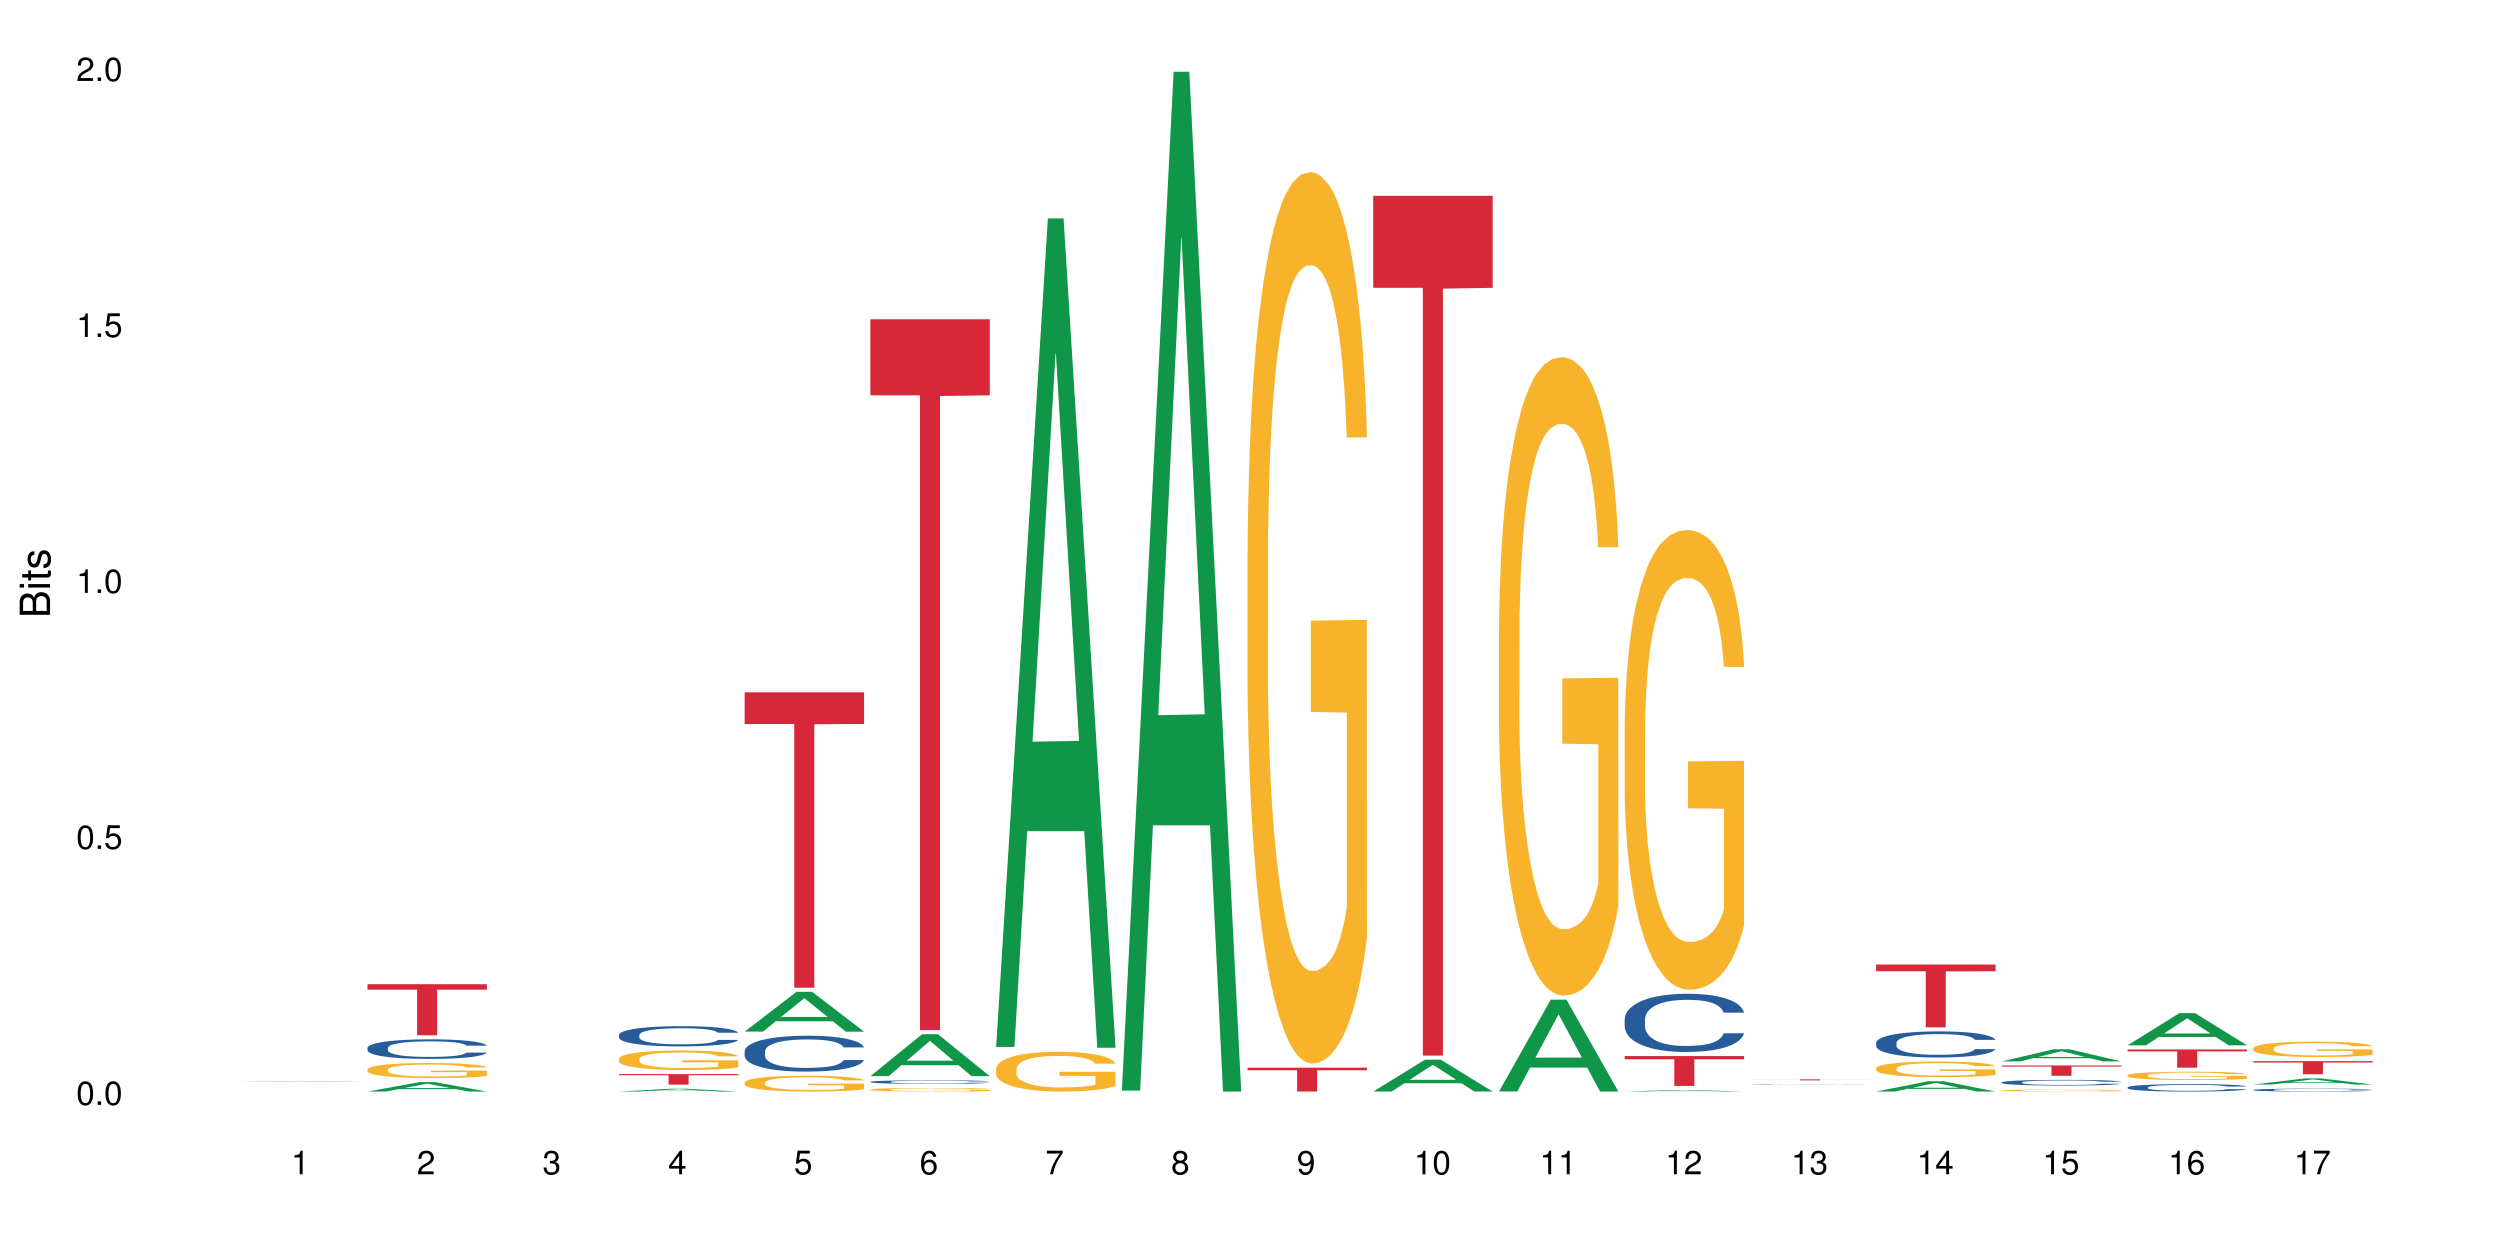 <?xml version="1.0" encoding="UTF-8"?>
<svg xmlns="http://www.w3.org/2000/svg" xmlns:xlink="http://www.w3.org/1999/xlink" width="720pt" height="360pt" viewBox="0 0 720 360" version="1.1">
<defs>
<g>
<symbol overflow="visible" id="glyph0-0">
<path style="stroke:none;" d=""/>
</symbol>
<symbol overflow="visible" id="glyph0-1">
<path style="stroke:none;" d="M 2.641 -6.797 C 2 -6.797 1.422 -6.531 1.078 -6.047 C 0.641 -5.453 0.406 -4.547 0.406 -3.297 C 0.406 -1 1.188 0.219 2.641 0.219 C 4.078 0.219 4.859 -1 4.859 -3.234 C 4.859 -4.562 4.656 -5.438 4.203 -6.047 C 3.844 -6.531 3.281 -6.797 2.641 -6.797 Z M 2.641 -6.047 C 3.547 -6.047 4 -5.125 4 -3.312 C 4 -1.375 3.562 -0.484 2.625 -0.484 C 1.734 -0.484 1.281 -1.422 1.281 -3.281 C 1.281 -5.141 1.734 -6.047 2.641 -6.047 Z M 2.641 -6.047 "/>
</symbol>
<symbol overflow="visible" id="glyph0-2">
<path style="stroke:none;" d="M 1.828 -1 L 0.828 -1 L 0.828 0 L 1.828 0 Z M 1.828 -1 "/>
</symbol>
<symbol overflow="visible" id="glyph0-3">
<path style="stroke:none;" d="M 4.562 -6.797 L 1.062 -6.797 L 0.547 -3.094 L 1.328 -3.094 C 1.719 -3.562 2.047 -3.734 2.578 -3.734 C 3.484 -3.734 4.062 -3.109 4.062 -2.094 C 4.062 -1.125 3.484 -0.531 2.578 -0.531 C 1.828 -0.531 1.375 -0.906 1.188 -1.672 L 0.328 -1.672 C 0.453 -1.109 0.547 -0.844 0.75 -0.594 C 1.125 -0.078 1.828 0.219 2.594 0.219 C 3.969 0.219 4.922 -0.781 4.922 -2.219 C 4.922 -3.562 4.031 -4.484 2.719 -4.484 C 2.25 -4.484 1.859 -4.359 1.469 -4.062 L 1.734 -5.969 L 4.562 -5.969 Z M 4.562 -6.797 "/>
</symbol>
<symbol overflow="visible" id="glyph0-4">
<path style="stroke:none;" d="M 2.484 -4.844 L 2.484 0 L 3.328 0 L 3.328 -6.797 L 2.766 -6.797 C 2.469 -5.75 2.281 -5.609 0.984 -5.453 L 0.984 -4.844 Z M 2.484 -4.844 "/>
</symbol>
<symbol overflow="visible" id="glyph0-5">
<path style="stroke:none;" d="M 4.859 -0.828 L 1.281 -0.828 C 1.359 -1.391 1.672 -1.75 2.5 -2.234 L 3.469 -2.75 C 4.406 -3.266 4.906 -3.969 4.906 -4.812 C 4.906 -5.375 4.672 -5.906 4.266 -6.266 C 3.859 -6.625 3.375 -6.797 2.719 -6.797 C 1.859 -6.797 1.219 -6.5 0.844 -5.922 C 0.609 -5.562 0.5 -5.125 0.484 -4.438 L 1.328 -4.438 C 1.359 -4.906 1.406 -5.188 1.531 -5.406 C 1.75 -5.812 2.188 -6.062 2.703 -6.062 C 3.469 -6.062 4.031 -5.516 4.031 -4.781 C 4.031 -4.25 3.719 -3.797 3.125 -3.438 L 2.234 -2.938 C 0.812 -2.141 0.406 -1.5 0.328 0 L 4.859 0 Z M 4.859 -0.828 "/>
</symbol>
<symbol overflow="visible" id="glyph0-6">
<path style="stroke:none;" d="M 2.125 -3.125 L 2.578 -3.125 C 3.516 -3.125 3.984 -2.703 3.984 -1.891 C 3.984 -1.031 3.469 -0.531 2.578 -0.531 C 1.656 -0.531 1.203 -0.984 1.156 -1.969 L 0.312 -1.969 C 0.344 -1.422 0.438 -1.078 0.609 -0.766 C 0.953 -0.109 1.625 0.219 2.547 0.219 C 3.953 0.219 4.859 -0.609 4.859 -1.906 C 4.859 -2.766 4.516 -3.25 3.703 -3.516 C 4.344 -3.766 4.656 -4.25 4.656 -4.938 C 4.656 -6.109 3.875 -6.797 2.578 -6.797 C 1.203 -6.797 0.484 -6.047 0.453 -4.609 L 1.297 -4.609 C 1.312 -5.016 1.344 -5.25 1.453 -5.453 C 1.641 -5.828 2.062 -6.062 2.594 -6.062 C 3.344 -6.062 3.797 -5.625 3.797 -4.906 C 3.797 -4.422 3.609 -4.141 3.25 -3.984 C 3.016 -3.891 2.719 -3.844 2.125 -3.844 Z M 2.125 -3.125 "/>
</symbol>
<symbol overflow="visible" id="glyph0-7">
<path style="stroke:none;" d="M 3.141 -1.625 L 3.141 0 L 3.984 0 L 3.984 -1.625 L 4.984 -1.625 L 4.984 -2.391 L 3.984 -2.391 L 3.984 -6.797 L 3.359 -6.797 L 0.266 -2.516 L 0.266 -1.625 Z M 3.141 -2.391 L 1 -2.391 L 3.141 -5.359 Z M 3.141 -2.391 "/>
</symbol>
<symbol overflow="visible" id="glyph0-8">
<path style="stroke:none;" d="M 4.781 -5.031 C 4.609 -6.141 3.891 -6.797 2.844 -6.797 C 2.094 -6.797 1.422 -6.438 1.031 -5.828 C 0.609 -5.172 0.406 -4.344 0.406 -3.094 C 0.406 -1.953 0.578 -1.234 0.984 -0.625 C 1.359 -0.078 1.953 0.219 2.703 0.219 C 3.984 0.219 4.922 -0.734 4.922 -2.078 C 4.922 -3.344 4.062 -4.234 2.844 -4.234 C 2.172 -4.234 1.641 -3.969 1.281 -3.469 C 1.281 -5.125 1.828 -6.047 2.797 -6.047 C 3.391 -6.047 3.797 -5.672 3.938 -5.031 Z M 2.734 -3.484 C 3.547 -3.484 4.062 -2.922 4.062 -2 C 4.062 -1.156 3.484 -0.531 2.703 -0.531 C 1.922 -0.531 1.328 -1.188 1.328 -2.047 C 1.328 -2.891 1.906 -3.484 2.734 -3.484 Z M 2.734 -3.484 "/>
</symbol>
<symbol overflow="visible" id="glyph0-9">
<path style="stroke:none;" d="M 4.984 -6.797 L 0.438 -6.797 L 0.438 -5.969 L 4.109 -5.969 C 2.5 -3.656 1.828 -2.234 1.328 0 L 2.219 0 C 2.594 -2.172 3.453 -4.047 4.984 -6.094 Z M 4.984 -6.797 "/>
</symbol>
<symbol overflow="visible" id="glyph0-10">
<path style="stroke:none;" d="M 3.75 -3.578 C 4.453 -4 4.688 -4.344 4.688 -4.984 C 4.688 -6.047 3.844 -6.797 2.641 -6.797 C 1.438 -6.797 0.594 -6.047 0.594 -4.984 C 0.594 -4.359 0.828 -4.016 1.516 -3.578 C 0.734 -3.203 0.359 -2.641 0.359 -1.891 C 0.359 -0.641 1.297 0.219 2.641 0.219 C 3.984 0.219 4.922 -0.641 4.922 -1.875 C 4.922 -2.641 4.531 -3.203 3.75 -3.578 Z M 2.641 -6.047 C 3.359 -6.047 3.812 -5.625 3.812 -4.969 C 3.812 -4.344 3.344 -3.922 2.641 -3.922 C 1.922 -3.922 1.453 -4.344 1.453 -4.984 C 1.453 -5.625 1.922 -6.047 2.641 -6.047 Z M 2.641 -3.203 C 3.484 -3.203 4.062 -2.672 4.062 -1.875 C 4.062 -1.062 3.484 -0.531 2.625 -0.531 C 1.797 -0.531 1.219 -1.078 1.219 -1.875 C 1.219 -2.672 1.797 -3.203 2.641 -3.203 Z M 2.641 -3.203 "/>
</symbol>
<symbol overflow="visible" id="glyph0-11">
<path style="stroke:none;" d="M 0.516 -1.547 C 0.672 -0.438 1.406 0.219 2.438 0.219 C 3.188 0.219 3.859 -0.141 4.266 -0.75 C 4.688 -1.406 4.891 -2.25 4.891 -3.484 C 4.891 -4.625 4.703 -5.359 4.312 -5.953 C 3.938 -6.5 3.344 -6.797 2.594 -6.797 C 1.297 -6.797 0.359 -5.844 0.359 -4.516 C 0.359 -3.25 1.234 -2.344 2.453 -2.344 C 3.094 -2.344 3.562 -2.578 4.016 -3.109 C 4 -1.453 3.469 -0.531 2.5 -0.531 C 1.906 -0.531 1.484 -0.906 1.359 -1.547 Z M 2.578 -6.062 C 3.375 -6.062 3.969 -5.406 3.969 -4.531 C 3.969 -3.688 3.375 -3.094 2.547 -3.094 C 1.734 -3.094 1.234 -3.672 1.234 -4.578 C 1.234 -5.438 1.797 -6.062 2.578 -6.062 Z M 2.578 -6.062 "/>
</symbol>
<symbol overflow="visible" id="glyph1-0">
<path style="stroke:none;" d=""/>
</symbol>
<symbol overflow="visible" id="glyph1-1">
<path style="stroke:none;" d="M 0 -0.953 L 0 -4.891 C 0 -5.719 -0.234 -6.344 -0.734 -6.797 C -1.188 -7.234 -1.812 -7.469 -2.5 -7.469 C -3.547 -7.469 -4.188 -7 -4.625 -5.875 C -4.984 -6.672 -5.641 -7.094 -6.531 -7.094 C -7.156 -7.094 -7.734 -6.859 -8.141 -6.391 C -8.562 -5.938 -8.75 -5.344 -8.75 -4.5 L -8.75 -0.953 Z M -4.984 -2.062 L -7.766 -2.062 L -7.766 -4.219 C -7.766 -4.844 -7.688 -5.203 -7.453 -5.5 C -7.219 -5.812 -6.859 -5.969 -6.375 -5.969 C -5.906 -5.969 -5.531 -5.812 -5.297 -5.5 C -5.062 -5.203 -4.984 -4.844 -4.984 -4.219 Z M -0.984 -2.062 L -4 -2.062 L -4 -4.781 C -4 -5.328 -3.859 -5.688 -3.578 -5.953 C -3.297 -6.219 -2.922 -6.359 -2.484 -6.359 C -2.062 -6.359 -1.688 -6.219 -1.406 -5.953 C -1.109 -5.688 -0.984 -5.328 -0.984 -4.781 Z M -0.984 -2.062 "/>
</symbol>
<symbol overflow="visible" id="glyph1-2">
<path style="stroke:none;" d="M -6.281 -1.797 L -6.281 -0.797 L 0 -0.797 L 0 -1.797 Z M -8.75 -1.797 L -8.75 -0.797 L -7.484 -0.797 L -7.484 -1.797 Z M -8.75 -1.797 "/>
</symbol>
<symbol overflow="visible" id="glyph1-3">
<path style="stroke:none;" d="M -6.281 -3.047 L -6.281 -2.016 L -8.016 -2.016 L -8.016 -1.016 L -6.281 -1.016 L -6.281 -0.172 L -5.469 -0.172 L -5.469 -1.016 L -0.719 -1.016 C -0.078 -1.016 0.281 -1.453 0.281 -2.234 C 0.281 -2.469 0.25 -2.719 0.188 -3.047 L -0.641 -3.047 C -0.609 -2.922 -0.594 -2.766 -0.594 -2.562 C -0.594 -2.141 -0.719 -2.016 -1.156 -2.016 L -5.469 -2.016 L -5.469 -3.047 Z M -6.281 -3.047 "/>
</symbol>
<symbol overflow="visible" id="glyph1-4">
<path style="stroke:none;" d="M -4.531 -5.25 C -5.766 -5.25 -6.469 -4.422 -6.469 -2.969 C -6.469 -1.516 -5.719 -0.562 -4.547 -0.562 C -3.562 -0.562 -3.094 -1.062 -2.734 -2.562 L -2.516 -3.484 C -2.344 -4.188 -2.094 -4.469 -1.625 -4.469 C -1.047 -4.469 -0.641 -3.875 -0.641 -3 C -0.641 -2.453 -0.797 -2 -1.062 -1.75 C -1.25 -1.594 -1.422 -1.531 -1.875 -1.469 L -1.875 -0.406 C -0.422 -0.453 0.281 -1.266 0.281 -2.922 C 0.281 -4.5 -0.5 -5.516 -1.719 -5.516 C -2.656 -5.516 -3.172 -4.984 -3.469 -3.734 L -3.703 -2.766 C -3.891 -1.953 -4.156 -1.609 -4.594 -1.609 C -5.172 -1.609 -5.547 -2.125 -5.547 -2.938 C -5.547 -3.75 -5.203 -4.172 -4.531 -4.203 Z M -4.531 -5.25 "/>
</symbol>
</g>
</defs>
<g id="surface49310">
<rect x="0" y="0" width="720" height="360" style="fill:rgb(100%,100%,100%);fill-opacity:1;stroke:none;"/>
<path style=" stroke:none;fill-rule:nonzero;fill:rgb(6.275%,58.824%,28.235%);fill-opacity:1;" d="M 69.629 311.496 L 69.668 311.496 L 84.551 311.324 L 89.07 311.324 L 104.027 311.496 L 98.77 311.496 L 95.023 311.453 L 78.598 311.453 L 74.922 311.496 L 69.629 311.496 L 80.176 311.434 L 93.516 311.434 L 86.863 311.352 L 86.719 311.352 L 80.141 311.434 L 80.176 311.434 Z M 69.629 311.496 "/>
<path style=" stroke:none;fill-rule:nonzero;fill:rgb(6.275%,58.824%,28.235%);fill-opacity:1;" d="M 105.836 314.367 L 105.871 314.367 L 120.758 311.656 L 125.277 311.656 L 140.234 314.371 L 134.977 314.371 L 131.23 313.664 L 114.805 313.664 L 111.129 314.367 L 105.836 314.367 L 116.383 313.371 L 129.723 313.367 L 123.07 312.102 L 122.996 312.098 L 122.926 312.105 L 116.348 313.367 L 116.383 313.371 Z M 105.836 314.367 "/>
<path style=" stroke:none;fill-rule:nonzero;fill:rgb(14.51%,36.078%,60%);fill-opacity:1;" d="M 105.836 301.785 L 105.879 301.777 L 105.879 301.656 L 106.004 301.461 L 106.297 301.211 L 106.59 301.043 L 107.348 300.738 L 108.395 300.445 L 109.484 300.219 L 110.281 300.086 L 110.996 299.98 L 112.633 299.793 L 113.68 299.695 L 114.812 299.605 L 116.195 299.52 L 117.203 299.469 L 119.469 299.387 L 121.148 299.348 L 122.449 299.332 L 125.258 299.332 L 126.938 299.355 L 128.152 299.379 L 129.496 299.422 L 130.629 299.469 L 132.598 299.582 L 134.359 299.727 L 135.156 299.809 L 136.414 299.965 L 137.379 300.121 L 138.051 300.254 L 138.809 300.445 L 139.477 300.676 L 139.98 300.941 L 140.234 301.16 L 134.359 301.16 L 134.066 300.953 L 133.73 300.797 L 133.102 300.586 L 132.473 300.434 L 131.59 300.285 L 130.793 300.188 L 129.703 300.09 L 128.738 300.027 L 127.734 299.98 L 126.77 299.949 L 124.922 299.922 L 122.781 299.922 L 121.984 299.93 L 120.352 299.973 L 119.469 300.008 L 118.211 300.078 L 117.328 300.148 L 116.281 300.25 L 115.566 300.336 L 114.688 300.473 L 114.059 300.59 L 113.344 300.758 L 112.926 300.887 L 112.547 301.031 L 112.211 301.203 L 111.961 301.383 L 111.793 301.574 L 111.707 301.758 L 111.707 302.555 L 111.793 302.742 L 112.004 302.957 L 112.547 303.27 L 113.344 303.543 L 114.27 303.762 L 115.148 303.914 L 115.652 303.988 L 116.324 304.07 L 117.371 304.172 L 118.883 304.273 L 119.762 304.316 L 121.105 304.359 L 122.488 304.379 L 124.336 304.379 L 125.973 304.359 L 127.062 304.332 L 128.195 304.289 L 129.746 304.203 L 130.711 304.121 L 131.551 304.023 L 132.18 303.926 L 132.598 303.844 L 133.227 303.684 L 133.73 303.508 L 134.109 303.328 L 134.359 303.152 L 140.234 303.152 L 139.98 303.359 L 139.605 303.559 L 139.227 303.707 L 138.641 303.891 L 137.969 304.047 L 137.004 304.23 L 136.207 304.348 L 135.156 304.477 L 134.191 304.574 L 133.145 304.66 L 131.59 304.766 L 130.586 304.816 L 129.496 304.863 L 128.195 304.902 L 126.559 304.938 L 124.797 304.961 L 123.16 304.965 L 121.398 304.953 L 120.098 304.934 L 118.379 304.887 L 116.238 304.797 L 114.688 304.695 L 113.469 304.598 L 112.422 304.496 L 111.246 304.359 L 109.738 304.133 L 108.816 303.957 L 108.184 303.812 L 107.473 303.609 L 106.969 303.43 L 106.383 303.145 L 105.961 302.777 L 105.836 302.492 Z M 105.836 301.785 "/>
<path style=" stroke:none;fill-rule:nonzero;fill:rgb(96.863%,70.196%,16.863%);fill-opacity:1;" d="M 105.836 308 L 105.879 307.996 L 105.879 307.918 L 106.047 307.738 L 106.465 307.496 L 107.012 307.293 L 107.598 307.133 L 107.977 307.051 L 108.605 306.934 L 109.148 306.844 L 110.535 306.668 L 112.297 306.5 L 113.262 306.43 L 114.352 306.363 L 115.902 306.285 L 116.617 306.258 L 118.797 306.195 L 121.273 306.156 L 124 306.145 L 125.258 306.148 L 126.977 306.164 L 129.328 306.207 L 130.668 306.246 L 131.719 306.285 L 132.809 306.34 L 134.152 306.418 L 135.41 306.512 L 136.414 306.609 L 137.422 306.727 L 138.262 306.852 L 138.973 306.992 L 139.605 307.156 L 139.98 307.297 L 140.234 307.434 L 134.402 307.434 L 134.066 307.297 L 133.688 307.188 L 133.059 307.059 L 132.43 306.965 L 131.801 306.887 L 130.629 306.785 L 129.621 306.723 L 128.363 306.668 L 127.145 306.633 L 125.762 306.609 L 124.922 306.602 L 122.699 306.602 L 120.688 306.629 L 119.512 306.66 L 118.672 306.691 L 117.496 306.75 L 116.785 306.797 L 116.363 306.828 L 115.105 306.953 L 114.27 307.062 L 113.805 307.137 L 113.219 307.258 L 112.801 307.363 L 112.34 307.523 L 112.086 307.641 L 111.75 307.91 L 111.707 308.621 L 111.836 308.773 L 112.086 308.934 L 112.422 309.078 L 112.926 309.227 L 113.43 309.344 L 114.309 309.496 L 115.066 309.602 L 115.652 309.668 L 116.785 309.773 L 117.246 309.809 L 118.336 309.883 L 119.469 309.938 L 120.852 309.984 L 121.902 310.008 L 123.578 310.027 L 125.719 310.027 L 128.234 310.004 L 129.828 309.973 L 130.922 309.941 L 131.633 309.914 L 132.516 309.867 L 133.145 309.828 L 133.73 309.785 L 134.445 309.719 L 134.445 308.773 L 124.082 308.77 L 124.082 308.324 L 140.191 308.32 L 140.234 309.867 L 139.352 309.977 L 138.262 310.078 L 137.211 310.156 L 136.121 310.227 L 134.57 310.301 L 133.312 310.348 L 131.383 310.402 L 129.621 310.438 L 127.773 310.461 L 126.137 310.477 L 124.211 310.48 L 122.488 310.473 L 120.645 310.445 L 119.176 310.414 L 117.832 310.375 L 116.492 310.324 L 114.812 310.242 L 113.723 310.176 L 112.59 310.09 L 111.457 309.992 L 110.449 309.887 L 109.781 309.801 L 109.109 309.707 L 108.395 309.59 L 107.723 309.453 L 107.219 309.332 L 106.758 309.191 L 106.422 309.062 L 106.09 308.883 L 105.922 308.742 L 105.836 308.617 Z M 105.836 308 "/>
<path style=" stroke:none;fill-rule:nonzero;fill:rgb(83.922%,15.686%,22.353%);fill-opacity:1;" d="M 105.836 283.441 L 140.234 283.441 L 140.234 285.016 L 125.898 285.031 L 125.898 298.152 L 120.129 298.152 L 120.129 285.043 L 120.047 285.016 L 105.836 285.016 Z M 105.836 283.441 "/>
<path style=" stroke:none;fill-rule:nonzero;fill:rgb(6.275%,58.824%,28.235%);fill-opacity:1;" d="M 178.25 314.371 L 178.285 314.367 L 193.172 313.551 L 197.691 313.551 L 212.648 314.371 L 207.391 314.371 L 203.645 314.156 L 187.219 314.156 L 183.543 314.371 L 178.25 314.371 L 188.797 314.066 L 202.137 314.066 L 195.484 313.684 L 195.34 313.684 L 188.762 314.066 L 188.797 314.066 Z M 178.25 314.371 "/>
<path style=" stroke:none;fill-rule:nonzero;fill:rgb(14.51%,36.078%,60%);fill-opacity:1;" d="M 178.25 298.074 L 178.293 298.07 L 178.293 297.941 L 178.418 297.738 L 178.711 297.484 L 179.004 297.309 L 179.762 296.992 L 180.809 296.691 L 181.898 296.457 L 182.695 296.316 L 183.41 296.211 L 185.047 296.016 L 186.094 295.914 L 187.227 295.824 L 188.609 295.73 L 189.617 295.68 L 191.883 295.594 L 193.562 295.559 L 194.859 295.539 L 197.672 295.539 L 199.348 295.562 L 200.566 295.59 L 201.91 295.633 L 203.039 295.68 L 205.012 295.797 L 206.773 295.945 L 207.57 296.031 L 208.828 296.195 L 209.793 296.355 L 210.465 296.492 L 211.219 296.691 L 211.891 296.93 L 212.395 297.203 L 212.648 297.43 L 206.773 297.43 L 206.48 297.219 L 206.145 297.051 L 205.516 296.836 L 204.887 296.68 L 204.004 296.527 L 203.207 296.426 L 202.117 296.324 L 201.152 296.258 L 200.148 296.211 L 199.184 296.18 L 197.336 296.148 L 195.195 296.148 L 194.398 296.156 L 192.766 296.199 L 191.883 296.238 L 190.625 296.312 L 189.742 296.383 L 188.695 296.488 L 187.98 296.578 L 187.102 296.719 L 186.473 296.84 L 185.758 297.016 L 185.34 297.148 L 184.961 297.297 L 184.625 297.473 L 184.375 297.66 L 184.207 297.855 L 184.121 298.047 L 184.121 298.875 L 184.207 299.066 L 184.418 299.289 L 184.961 299.613 L 185.758 299.895 L 186.68 300.117 L 187.562 300.277 L 188.066 300.352 L 188.738 300.438 L 189.785 300.543 L 191.297 300.652 L 192.176 300.695 L 193.52 300.734 L 194.902 300.758 L 196.75 300.758 L 198.387 300.734 L 199.477 300.711 L 200.609 300.668 L 202.16 300.578 L 203.125 300.492 L 203.965 300.391 L 204.594 300.289 L 205.012 300.203 L 205.641 300.039 L 206.145 299.859 L 206.523 299.672 L 206.773 299.492 L 212.648 299.492 L 212.395 299.703 L 212.016 299.91 L 211.641 300.066 L 211.055 300.25 L 210.383 300.418 L 209.418 300.602 L 208.621 300.727 L 207.57 300.859 L 206.605 300.961 L 205.559 301.051 L 204.004 301.156 L 203 301.211 L 201.91 301.258 L 200.609 301.301 L 198.973 301.336 L 197.211 301.359 L 195.574 301.363 L 193.812 301.355 L 192.512 301.332 L 190.793 301.285 L 188.652 301.188 L 187.102 301.086 L 185.883 300.988 L 184.836 300.879 L 183.66 300.734 L 182.152 300.504 L 181.227 300.32 L 180.598 300.172 L 179.887 299.965 L 179.383 299.777 L 178.797 299.48 L 178.375 299.102 L 178.25 298.809 Z M 178.25 298.074 "/>
<path style=" stroke:none;fill-rule:nonzero;fill:rgb(96.863%,70.196%,16.863%);fill-opacity:1;" d="M 178.25 304.953 L 178.293 304.949 L 178.293 304.844 L 178.461 304.613 L 178.879 304.297 L 179.426 304.035 L 180.012 303.828 L 180.391 303.719 L 181.02 303.566 L 181.562 303.453 L 182.949 303.223 L 184.711 303.008 L 185.676 302.914 L 186.766 302.828 L 188.316 302.73 L 189.031 302.691 L 191.211 302.609 L 193.688 302.559 L 196.414 302.543 L 197.672 302.551 L 199.391 302.57 L 201.742 302.625 L 203.082 302.676 L 204.133 302.73 L 205.223 302.797 L 206.562 302.898 L 207.824 303.023 L 208.828 303.145 L 209.836 303.301 L 210.676 303.465 L 211.387 303.645 L 212.016 303.859 L 212.395 304.039 L 212.648 304.219 L 206.816 304.219 L 206.48 304.039 L 206.102 303.898 L 205.473 303.73 L 204.844 303.605 L 204.215 303.508 L 203.039 303.375 L 202.035 303.293 L 200.777 303.223 L 199.559 303.176 L 198.176 303.145 L 197.336 303.133 L 195.113 303.133 L 193.098 303.172 L 191.926 303.211 L 191.086 303.254 L 189.91 303.328 L 189.199 303.391 L 188.777 303.434 L 187.52 303.59 L 186.68 303.734 L 186.219 303.832 L 185.633 303.988 L 185.215 304.125 L 184.754 304.332 L 184.5 304.484 L 184.164 304.836 L 184.121 305.758 L 184.25 305.953 L 184.5 306.164 L 184.836 306.352 L 185.34 306.543 L 185.844 306.695 L 186.723 306.895 L 187.48 307.027 L 188.066 307.113 L 189.199 307.254 L 189.66 307.301 L 190.75 307.391 L 191.883 307.465 L 193.266 307.527 L 194.316 307.555 L 195.992 307.582 L 198.133 307.582 L 200.648 307.551 L 202.242 307.512 L 203.336 307.469 L 204.047 307.434 L 204.93 307.375 L 205.559 307.324 L 206.145 307.27 L 206.859 307.18 L 206.859 305.953 L 196.496 305.949 L 196.496 305.375 L 212.605 305.367 L 212.648 307.375 L 211.766 307.516 L 210.676 307.648 L 209.625 307.75 L 208.535 307.84 L 206.984 307.938 L 205.727 308 L 203.797 308.07 L 202.035 308.117 L 200.188 308.148 L 198.551 308.164 L 196.621 308.168 L 194.902 308.156 L 193.059 308.125 L 191.59 308.086 L 190.246 308.035 L 188.906 307.969 L 187.227 307.859 L 186.137 307.773 L 185.004 307.664 L 183.871 307.535 L 182.863 307.398 L 182.191 307.289 L 181.523 307.168 L 180.809 307.012 L 180.137 306.836 L 179.633 306.68 L 179.172 306.5 L 178.836 306.328 L 178.5 306.098 L 178.336 305.914 L 178.25 305.754 Z M 178.25 304.953 "/>
<path style=" stroke:none;fill-rule:nonzero;fill:rgb(83.922%,15.686%,22.353%);fill-opacity:1;" d="M 178.25 309.348 L 212.648 309.348 L 212.648 309.672 L 198.312 309.672 L 198.312 312.371 L 192.543 312.371 L 192.543 309.676 L 192.461 309.672 L 178.25 309.672 Z M 178.25 309.348 "/>
<path style=" stroke:none;fill-rule:nonzero;fill:rgb(6.275%,58.824%,28.235%);fill-opacity:1;" d="M 214.457 297.109 L 214.492 297.098 L 229.379 285.648 L 233.898 285.648 L 248.855 297.121 L 243.598 297.121 L 239.852 294.125 L 223.422 294.125 L 219.75 297.109 L 214.457 297.109 L 225.004 292.887 L 238.344 292.875 L 231.691 287.523 L 231.617 287.512 L 231.547 287.547 L 224.969 292.875 L 225.004 292.887 Z M 214.457 297.109 "/>
<path style=" stroke:none;fill-rule:nonzero;fill:rgb(14.51%,36.078%,60%);fill-opacity:1;" d="M 214.457 302.789 L 214.5 302.781 L 214.5 302.555 L 214.625 302.195 L 214.918 301.742 L 215.211 301.434 L 215.969 300.875 L 217.016 300.336 L 218.105 299.922 L 218.902 299.676 L 219.617 299.488 L 221.254 299.141 L 222.301 298.961 L 223.434 298.801 L 224.816 298.641 L 225.824 298.547 L 228.09 298.395 L 229.77 298.328 L 231.066 298.301 L 233.879 298.301 L 235.555 298.336 L 236.773 298.387 L 238.117 298.461 L 239.246 298.547 L 241.219 298.754 L 242.98 299.016 L 243.777 299.168 L 245.035 299.461 L 246 299.742 L 246.672 299.988 L 247.426 300.336 L 248.098 300.762 L 248.602 301.242 L 248.855 301.648 L 242.98 301.648 L 242.688 301.273 L 242.352 300.98 L 241.723 300.594 L 241.094 300.32 L 240.211 300.047 L 239.414 299.867 L 238.324 299.688 L 237.359 299.574 L 236.352 299.488 L 235.391 299.434 L 233.543 299.375 L 231.402 299.375 L 230.605 299.395 L 228.973 299.469 L 228.09 299.535 L 226.832 299.668 L 225.949 299.789 L 224.902 299.98 L 224.188 300.141 L 223.309 300.387 L 222.68 300.602 L 221.965 300.914 L 221.547 301.148 L 221.168 301.414 L 220.832 301.723 L 220.582 302.055 L 220.414 302.402 L 220.328 302.742 L 220.328 304.207 L 220.414 304.547 L 220.625 304.941 L 221.168 305.516 L 221.965 306.016 L 222.887 306.414 L 223.77 306.695 L 224.273 306.828 L 224.945 306.98 L 225.992 307.168 L 227.504 307.355 L 228.383 307.434 L 229.727 307.508 L 231.109 307.547 L 232.957 307.547 L 234.59 307.508 L 235.684 307.461 L 236.816 307.383 L 238.367 307.223 L 239.332 307.074 L 240.172 306.895 L 240.801 306.715 L 241.219 306.562 L 241.848 306.273 L 242.352 305.949 L 242.73 305.621 L 242.98 305.301 L 248.855 305.301 L 248.602 305.676 L 248.223 306.047 L 247.848 306.32 L 247.258 306.648 L 246.59 306.941 L 245.625 307.273 L 244.828 307.488 L 243.777 307.723 L 242.812 307.902 L 241.766 308.062 L 240.211 308.254 L 239.207 308.348 L 238.117 308.434 L 236.816 308.508 L 235.18 308.574 L 233.418 308.609 L 231.781 308.621 L 230.02 308.602 L 228.719 308.562 L 227 308.48 L 224.859 308.309 L 223.309 308.129 L 222.09 307.949 L 221.043 307.762 L 219.867 307.508 L 218.359 307.094 L 217.434 306.773 L 216.805 306.508 L 216.094 306.141 L 215.59 305.809 L 215.004 305.281 L 214.582 304.609 L 214.457 304.094 Z M 214.457 302.789 "/>
<path style=" stroke:none;fill-rule:nonzero;fill:rgb(96.863%,70.196%,16.863%);fill-opacity:1;" d="M 214.457 311.758 L 214.5 311.754 L 214.5 311.672 L 214.668 311.48 L 215.086 311.223 L 215.633 311.012 L 216.219 310.844 L 216.598 310.758 L 217.227 310.629 L 217.77 310.539 L 219.156 310.352 L 220.918 310.176 L 221.883 310.102 L 222.973 310.031 L 224.523 309.949 L 225.238 309.922 L 227.418 309.855 L 229.895 309.812 L 232.621 309.801 L 233.879 309.805 L 235.598 309.82 L 237.949 309.867 L 239.289 309.91 L 240.34 309.949 L 241.43 310.004 L 242.77 310.09 L 244.031 310.188 L 245.035 310.289 L 246.043 310.414 L 246.883 310.547 L 247.594 310.695 L 248.223 310.867 L 248.602 311.016 L 248.855 311.16 L 243.023 311.16 L 242.688 311.016 L 242.309 310.902 L 241.68 310.766 L 241.051 310.664 L 240.422 310.586 L 239.246 310.477 L 238.242 310.41 L 236.984 310.352 L 235.766 310.312 L 234.383 310.289 L 233.543 310.281 L 231.32 310.281 L 229.305 310.309 L 228.133 310.344 L 227.293 310.375 L 226.117 310.438 L 225.406 310.488 L 224.984 310.523 L 223.727 310.652 L 222.887 310.77 L 222.426 310.848 L 221.84 310.973 L 221.422 311.086 L 220.957 311.254 L 220.707 311.379 L 220.371 311.66 L 220.328 312.414 L 220.457 312.57 L 220.707 312.742 L 221.043 312.895 L 221.547 313.051 L 222.051 313.172 L 222.93 313.336 L 223.684 313.445 L 224.273 313.516 L 225.406 313.629 L 225.867 313.664 L 226.957 313.742 L 228.09 313.797 L 229.473 313.848 L 230.523 313.875 L 232.199 313.895 L 234.34 313.895 L 236.855 313.871 L 238.449 313.836 L 239.543 313.805 L 240.254 313.773 L 241.137 313.727 L 241.766 313.688 L 242.352 313.641 L 243.066 313.57 L 243.066 312.57 L 232.703 312.566 L 232.703 312.102 L 248.812 312.098 L 248.855 313.727 L 247.973 313.84 L 246.883 313.949 L 245.832 314.031 L 244.742 314.105 L 243.191 314.184 L 241.934 314.234 L 240.004 314.293 L 238.242 314.328 L 236.395 314.355 L 234.758 314.367 L 232.828 314.371 L 231.109 314.363 L 229.266 314.336 L 227.797 314.305 L 226.453 314.262 L 225.113 314.207 L 223.434 314.121 L 222.344 314.051 L 221.211 313.961 L 220.078 313.855 L 219.07 313.746 L 218.398 313.656 L 217.73 313.559 L 217.016 313.43 L 216.344 313.289 L 215.84 313.16 L 215.379 313.016 L 215.043 312.875 L 214.707 312.688 L 214.539 312.539 L 214.457 312.41 Z M 214.457 311.758 "/>
<path style=" stroke:none;fill-rule:nonzero;fill:rgb(83.922%,15.686%,22.353%);fill-opacity:1;" d="M 214.457 199.398 L 248.855 199.398 L 248.855 208.504 L 234.52 208.586 L 234.52 284.469 L 228.75 284.469 L 228.75 208.664 L 228.668 208.504 L 214.457 208.504 Z M 214.457 199.398 "/>
<path style=" stroke:none;fill-rule:nonzero;fill:rgb(6.275%,58.824%,28.235%);fill-opacity:1;" d="M 250.664 309.93 L 250.699 309.922 L 265.582 297.84 L 270.105 297.84 L 285.062 309.941 L 279.805 309.941 L 276.059 306.785 L 259.629 306.785 L 255.957 309.93 L 250.664 309.93 L 261.211 305.477 L 274.551 305.465 L 267.898 299.816 L 267.824 299.805 L 267.754 299.84 L 261.176 305.465 L 261.211 305.477 Z M 250.664 309.93 "/>
<path style=" stroke:none;fill-rule:nonzero;fill:rgb(14.51%,36.078%,60%);fill-opacity:1;" d="M 250.664 311.574 L 250.707 311.57 L 250.707 311.547 L 250.832 311.512 L 251.125 311.469 L 251.418 311.438 L 252.176 311.379 L 253.223 311.328 L 254.312 311.285 L 255.109 311.262 L 255.824 311.242 L 257.461 311.207 L 258.508 311.188 L 259.641 311.172 L 261.023 311.156 L 262.031 311.148 L 264.297 311.133 L 265.977 311.125 L 267.273 311.121 L 270.086 311.121 L 271.762 311.125 L 272.98 311.133 L 274.32 311.137 L 275.453 311.148 L 277.426 311.168 L 279.188 311.195 L 279.984 311.211 L 281.242 311.238 L 282.207 311.266 L 282.879 311.293 L 283.633 311.328 L 284.305 311.367 L 284.809 311.418 L 285.062 311.457 L 279.188 311.457 L 278.895 311.422 L 278.559 311.391 L 277.93 311.352 L 277.301 311.324 L 276.418 311.297 L 275.621 311.281 L 274.531 311.262 L 273.566 311.25 L 272.559 311.242 L 271.594 311.234 L 269.75 311.23 L 266.812 311.23 L 265.18 311.238 L 264.297 311.246 L 263.039 311.258 L 262.156 311.273 L 261.109 311.289 L 260.395 311.309 L 259.516 311.332 L 258.887 311.352 L 258.172 311.383 L 257.754 311.406 L 257.375 311.434 L 257.039 311.465 L 256.789 311.5 L 256.621 311.535 L 256.535 311.566 L 256.535 311.715 L 256.621 311.75 L 256.832 311.789 L 257.375 311.844 L 258.172 311.895 L 259.094 311.934 L 259.977 311.965 L 261.152 311.992 L 262.199 312.012 L 263.711 312.031 L 264.59 312.039 L 265.934 312.047 L 267.316 312.051 L 269.164 312.051 L 270.797 312.047 L 271.891 312.039 L 273.023 312.031 L 274.574 312.016 L 275.539 312 L 276.379 311.984 L 277.008 311.965 L 277.426 311.949 L 278.055 311.922 L 278.559 311.891 L 278.938 311.855 L 279.188 311.824 L 285.062 311.824 L 284.809 311.863 L 284.43 311.898 L 284.055 311.926 L 283.465 311.961 L 282.797 311.988 L 281.832 312.023 L 281.035 312.043 L 279.984 312.066 L 279.02 312.086 L 277.973 312.102 L 276.418 312.121 L 275.414 312.129 L 274.32 312.137 L 273.023 312.145 L 271.387 312.152 L 269.625 312.156 L 266.227 312.156 L 264.926 312.152 L 263.207 312.141 L 261.066 312.125 L 259.516 312.109 L 258.297 312.09 L 257.25 312.07 L 256.074 312.047 L 254.566 312.004 L 253.641 311.973 L 253.012 311.945 L 252.301 311.906 L 251.797 311.875 L 251.211 311.82 L 250.789 311.754 L 250.664 311.703 Z M 250.664 311.574 "/>
<path style=" stroke:none;fill-rule:nonzero;fill:rgb(96.863%,70.196%,16.863%);fill-opacity:1;" d="M 250.664 313.781 L 250.707 313.777 L 250.707 313.758 L 250.875 313.719 L 251.293 313.66 L 251.84 313.609 L 252.426 313.574 L 252.805 313.551 L 253.434 313.523 L 253.977 313.504 L 255.363 313.461 L 257.125 313.422 L 258.09 313.402 L 259.18 313.387 L 260.73 313.371 L 261.445 313.363 L 263.625 313.348 L 266.102 313.34 L 268.828 313.336 L 270.086 313.336 L 271.805 313.34 L 274.156 313.352 L 275.496 313.359 L 276.547 313.371 L 277.637 313.383 L 278.977 313.402 L 280.238 313.426 L 281.242 313.445 L 282.25 313.477 L 283.09 313.504 L 283.801 313.539 L 284.43 313.578 L 284.809 313.609 L 285.062 313.645 L 279.23 313.645 L 278.895 313.609 L 278.516 313.586 L 277.887 313.555 L 277.258 313.531 L 276.629 313.516 L 275.453 313.488 L 274.449 313.473 L 273.191 313.461 L 271.973 313.453 L 270.59 313.445 L 267.527 313.445 L 265.512 313.453 L 264.34 313.461 L 263.5 313.465 L 262.324 313.48 L 261.613 313.492 L 261.191 313.5 L 259.934 313.527 L 259.094 313.555 L 258.633 313.574 L 258.047 313.602 L 257.629 313.629 L 257.164 313.664 L 256.914 313.691 L 256.578 313.758 L 256.535 313.926 L 256.664 313.965 L 256.914 314.004 L 257.25 314.035 L 257.754 314.07 L 258.258 314.098 L 259.137 314.137 L 259.891 314.16 L 260.48 314.176 L 261.613 314.203 L 262.074 314.211 L 263.164 314.227 L 264.297 314.242 L 265.68 314.254 L 266.73 314.258 L 268.406 314.262 L 270.547 314.262 L 273.062 314.258 L 274.656 314.25 L 275.75 314.242 L 276.461 314.234 L 277.344 314.227 L 277.973 314.215 L 278.559 314.207 L 279.273 314.188 L 279.273 313.965 L 268.91 313.961 L 268.91 313.855 L 285.02 313.855 L 285.062 314.227 L 284.18 314.25 L 283.09 314.273 L 282.039 314.293 L 280.949 314.309 L 279.398 314.328 L 278.141 314.34 L 276.211 314.352 L 274.449 314.359 L 272.602 314.367 L 270.965 314.371 L 269.035 314.371 L 267.316 314.367 L 265.473 314.363 L 264.004 314.355 L 262.66 314.348 L 261.32 314.332 L 259.641 314.312 L 258.551 314.297 L 257.418 314.277 L 256.285 314.254 L 255.277 314.23 L 254.605 314.211 L 253.938 314.188 L 253.223 314.156 L 252.551 314.125 L 252.047 314.098 L 251.586 314.062 L 251.25 314.031 L 250.914 313.988 L 250.746 313.957 L 250.664 313.926 Z M 250.664 313.781 "/>
<path style=" stroke:none;fill-rule:nonzero;fill:rgb(83.922%,15.686%,22.353%);fill-opacity:1;" d="M 250.664 91.945 L 285.062 91.945 L 285.062 113.855 L 270.727 114.051 L 270.727 296.66 L 264.957 296.66 L 264.957 114.242 L 264.875 113.855 L 250.664 113.855 Z M 250.664 91.945 "/>
<path style=" stroke:none;fill-rule:nonzero;fill:rgb(6.275%,58.824%,28.235%);fill-opacity:1;" d="M 286.871 301.512 L 286.906 301.289 L 301.789 62.891 L 306.312 62.891 L 321.27 301.738 L 316.012 301.738 L 312.266 239.391 L 295.836 239.391 L 292.164 301.512 L 286.871 301.512 L 297.418 213.602 L 310.758 213.375 L 304.105 101.914 L 304.031 101.688 L 303.961 102.363 L 297.383 213.375 L 297.418 213.602 Z M 286.871 301.512 "/>
<path style=" stroke:none;fill-rule:nonzero;fill:rgb(96.863%,70.196%,16.863%);fill-opacity:1;" d="M 286.871 307.824 L 286.914 307.812 L 286.914 307.602 L 287.082 307.133 L 287.5 306.484 L 288.047 305.949 L 288.633 305.531 L 289.012 305.312 L 289.641 305 L 290.184 304.77 L 291.57 304.297 L 293.332 303.859 L 294.297 303.672 L 295.387 303.492 L 296.938 303.293 L 297.652 303.219 L 299.832 303.055 L 302.309 302.949 L 305.035 302.918 L 306.293 302.926 L 308.012 302.969 L 310.363 303.086 L 311.703 303.188 L 312.754 303.293 L 313.844 303.43 L 315.184 303.641 L 316.445 303.891 L 317.449 304.141 L 318.457 304.453 L 319.297 304.789 L 320.008 305.156 L 320.637 305.594 L 321.016 305.961 L 321.27 306.328 L 315.438 306.328 L 315.102 305.961 L 314.723 305.68 L 314.094 305.332 L 313.465 305.082 L 312.836 304.883 L 311.66 304.613 L 310.656 304.445 L 309.398 304.297 L 308.18 304.203 L 306.797 304.141 L 305.957 304.121 L 303.734 304.121 L 301.719 304.191 L 300.547 304.277 L 299.707 304.359 L 298.531 304.516 L 297.82 304.645 L 297.398 304.727 L 296.141 305.051 L 295.301 305.344 L 294.84 305.543 L 294.254 305.855 L 293.836 306.141 L 293.371 306.559 L 293.121 306.871 L 292.785 307.582 L 292.742 309.465 L 292.871 309.863 L 293.121 310.293 L 293.457 310.668 L 293.961 311.066 L 294.465 311.367 L 295.344 311.777 L 296.098 312.047 L 296.688 312.227 L 297.82 312.508 L 298.281 312.602 L 299.371 312.793 L 300.504 312.938 L 301.887 313.062 L 302.938 313.125 L 304.613 313.18 L 306.754 313.18 L 309.27 313.117 L 310.863 313.031 L 311.957 312.949 L 312.668 312.875 L 313.551 312.762 L 314.18 312.656 L 314.766 312.539 L 315.48 312.363 L 315.48 309.863 L 305.117 309.852 L 305.117 308.68 L 321.227 308.672 L 321.27 312.762 L 320.387 313.043 L 319.297 313.312 L 318.246 313.523 L 317.156 313.703 L 315.605 313.898 L 314.348 314.027 L 312.418 314.172 L 310.656 314.266 L 308.809 314.328 L 307.172 314.359 L 305.242 314.371 L 303.523 314.352 L 301.68 314.285 L 300.211 314.203 L 298.867 314.098 L 297.527 313.961 L 295.848 313.742 L 294.758 313.566 L 293.625 313.344 L 292.492 313.086 L 291.484 312.801 L 290.812 312.582 L 290.145 312.332 L 289.43 312.016 L 288.758 311.66 L 288.254 311.336 L 287.793 310.973 L 287.457 310.625 L 287.121 310.156 L 286.953 309.777 L 286.871 309.453 Z M 286.871 307.824 "/>
<path style=" stroke:none;fill-rule:nonzero;fill:rgb(6.275%,58.824%,28.235%);fill-opacity:1;" d="M 323.078 314.094 L 323.113 313.82 L 337.996 20.664 L 342.52 20.664 L 357.473 314.371 L 352.219 314.371 L 348.473 237.703 L 332.043 237.703 L 328.371 314.094 L 323.078 314.094 L 333.625 205.988 L 346.965 205.711 L 340.312 68.648 L 340.238 68.375 L 340.164 69.199 L 333.59 205.711 L 333.625 205.988 Z M 323.078 314.094 "/>
<path style=" stroke:none;fill-rule:nonzero;fill:rgb(96.863%,70.196%,16.863%);fill-opacity:1;" d="M 359.285 159.523 L 359.328 159.289 L 359.328 154.598 L 359.496 144.047 L 359.914 129.508 L 360.461 117.551 L 361.047 108.168 L 361.426 103.246 L 362.055 96.211 L 362.598 91.051 L 363.984 80.5 L 365.746 70.652 L 366.711 66.43 L 367.801 62.445 L 369.352 57.988 L 370.066 56.348 L 372.246 52.598 L 374.723 50.254 L 377.449 49.547 L 378.707 49.781 L 380.426 50.723 L 382.773 53.301 L 384.117 55.645 L 385.168 57.988 L 386.258 61.039 L 387.598 65.727 L 388.859 71.355 L 389.863 76.984 L 390.871 84.02 L 391.711 91.52 L 392.422 99.727 L 393.051 109.578 L 393.43 117.785 L 393.68 125.992 L 387.852 125.992 L 387.516 117.785 L 387.137 111.453 L 386.508 103.715 L 385.879 98.086 L 385.25 93.633 L 384.074 87.535 L 383.07 83.785 L 381.809 80.5 L 380.594 78.391 L 379.211 76.984 L 378.371 76.516 L 376.148 76.516 L 374.133 78.156 L 372.961 80.031 L 372.121 81.906 L 370.945 85.426 L 370.234 88.238 L 369.812 90.113 L 368.555 97.383 L 367.715 103.949 L 367.254 108.406 L 366.668 115.438 L 366.25 121.77 L 365.785 131.148 L 365.535 138.184 L 365.199 154.129 L 365.156 196.336 L 365.285 205.246 L 365.535 214.859 L 365.871 223.301 L 366.375 232.211 L 366.879 239.012 L 367.758 248.156 L 368.512 254.254 L 369.102 258.242 L 370.234 264.57 L 370.695 266.684 L 371.785 270.902 L 372.918 274.184 L 374.301 277 L 375.352 278.406 L 377.027 279.578 L 379.168 279.578 L 381.684 278.172 L 383.277 276.297 L 384.371 274.422 L 385.082 272.777 L 385.965 270.199 L 386.594 267.855 L 387.18 265.273 L 387.895 261.289 L 387.895 205.246 L 377.531 205.012 L 377.531 178.75 L 393.641 178.516 L 393.68 270.199 L 392.801 276.531 L 391.711 282.629 L 390.66 287.316 L 389.57 291.305 L 388.02 295.758 L 386.762 298.57 L 384.832 301.855 L 383.07 303.965 L 381.223 305.371 L 379.586 306.074 L 377.656 306.309 L 375.938 305.84 L 374.094 304.434 L 372.625 302.559 L 371.281 300.215 L 369.938 297.164 L 368.262 292.242 L 367.172 288.254 L 366.039 283.332 L 364.906 277.469 L 363.898 271.137 L 363.227 266.215 L 362.559 260.586 L 361.844 253.551 L 361.172 245.578 L 360.668 238.309 L 360.207 230.102 L 359.871 222.363 L 359.535 211.812 L 359.367 203.371 L 359.285 196.102 Z M 359.285 159.523 "/>
<path style=" stroke:none;fill-rule:nonzero;fill:rgb(83.922%,15.686%,22.353%);fill-opacity:1;" d="M 359.285 307.488 L 393.68 307.488 L 393.68 308.227 L 379.348 308.234 L 379.348 314.371 L 373.578 314.371 L 373.578 308.238 L 373.496 308.227 L 359.285 308.227 Z M 359.285 307.488 "/>
<path style=" stroke:none;fill-rule:nonzero;fill:rgb(6.275%,58.824%,28.235%);fill-opacity:1;" d="M 395.492 314.363 L 395.527 314.352 L 410.41 305.184 L 414.934 305.184 L 429.887 314.371 L 424.633 314.371 L 420.887 311.973 L 404.457 311.973 L 400.785 314.363 L 395.492 314.363 L 406.039 310.98 L 419.379 310.973 L 412.727 306.684 L 412.652 306.676 L 412.578 306.703 L 406 310.973 L 406.039 310.98 Z M 395.492 314.363 "/>
<path style=" stroke:none;fill-rule:nonzero;fill:rgb(83.922%,15.686%,22.353%);fill-opacity:1;" d="M 395.492 56.387 L 429.887 56.387 L 429.887 82.895 L 415.555 83.125 L 415.555 304.004 L 409.785 304.004 L 409.785 83.359 L 409.703 82.895 L 395.492 82.895 Z M 395.492 56.387 "/>
<path style=" stroke:none;fill-rule:nonzero;fill:rgb(6.275%,58.824%,28.235%);fill-opacity:1;" d="M 431.699 314.348 L 431.734 314.32 L 446.617 287.898 L 451.141 287.898 L 466.094 314.371 L 460.84 314.371 L 457.094 307.461 L 440.664 307.461 L 436.992 314.348 L 431.699 314.348 L 442.246 304.602 L 455.586 304.578 L 448.934 292.223 L 448.859 292.199 L 448.785 292.273 L 442.207 304.578 L 442.246 304.602 Z M 431.699 314.348 "/>
<path style=" stroke:none;fill-rule:nonzero;fill:rgb(96.863%,70.196%,16.863%);fill-opacity:1;" d="M 431.699 181.605 L 431.742 181.438 L 431.742 178.078 L 431.91 170.523 L 432.328 160.113 L 432.875 151.551 L 433.461 144.832 L 433.84 141.305 L 434.469 136.27 L 435.012 132.574 L 436.398 125.02 L 438.16 117.965 L 439.125 114.945 L 440.215 112.09 L 441.766 108.898 L 442.48 107.723 L 444.66 105.035 L 447.137 103.355 L 449.863 102.855 L 451.121 103.023 L 452.84 103.691 L 455.188 105.539 L 456.531 107.219 L 457.582 108.898 L 458.672 111.082 L 460.012 114.441 L 461.27 118.469 L 462.277 122.5 L 463.285 127.539 L 464.125 132.91 L 464.836 138.789 L 465.465 145.84 L 465.844 151.719 L 466.094 157.594 L 460.266 157.594 L 459.93 151.719 L 459.551 147.184 L 458.922 141.641 L 458.293 137.613 L 457.664 134.422 L 456.488 130.055 L 455.484 127.371 L 454.223 125.02 L 453.008 123.508 L 451.625 122.5 L 450.785 122.164 L 448.562 122.164 L 446.547 123.34 L 445.375 124.684 L 444.535 126.027 L 443.359 128.543 L 442.648 130.559 L 442.227 131.902 L 440.969 137.109 L 440.129 141.809 L 439.668 145 L 439.082 150.039 L 438.66 154.57 L 438.199 161.289 L 437.949 166.324 L 437.613 177.742 L 437.57 207.969 L 437.695 214.348 L 437.949 221.234 L 438.285 227.277 L 438.789 233.66 L 439.293 238.527 L 440.172 245.078 L 440.926 249.441 L 441.516 252.297 L 442.648 256.832 L 443.109 258.344 L 444.199 261.363 L 445.332 263.715 L 446.715 265.73 L 447.766 266.738 L 449.441 267.578 L 451.582 267.578 L 454.098 266.57 L 455.691 265.227 L 456.781 263.883 L 457.496 262.707 L 458.379 260.859 L 459.008 259.184 L 459.594 257.336 L 460.309 254.48 L 460.309 214.348 L 449.945 214.18 L 449.945 195.375 L 466.055 195.207 L 466.094 260.859 L 465.215 265.395 L 464.125 269.762 L 463.074 273.117 L 461.984 275.973 L 460.434 279.164 L 459.176 281.18 L 457.246 283.531 L 455.484 285.039 L 453.637 286.047 L 452 286.551 L 450.07 286.719 L 448.352 286.383 L 446.508 285.375 L 445.039 284.035 L 443.695 282.355 L 442.352 280.172 L 440.676 276.645 L 439.586 273.789 L 438.453 270.266 L 437.32 266.066 L 436.312 261.531 L 435.641 258.008 L 434.969 253.977 L 434.258 248.938 L 433.586 243.23 L 433.082 238.023 L 432.621 232.148 L 432.285 226.605 L 431.949 219.051 L 431.781 213.004 L 431.699 207.801 Z M 431.699 181.605 "/>
<path style=" stroke:none;fill-rule:nonzero;fill:rgb(6.275%,58.824%,28.235%);fill-opacity:1;" d="M 467.906 314.371 L 467.941 314.371 L 482.824 313.922 L 487.344 313.922 L 502.301 314.371 L 497.047 314.371 L 493.301 314.254 L 476.871 314.254 L 473.199 314.371 L 467.906 314.371 L 478.453 314.203 L 491.793 314.203 L 485.141 313.996 L 485.066 313.992 L 484.992 313.996 L 478.414 314.203 L 478.453 314.203 Z M 467.906 314.371 "/>
<path style=" stroke:none;fill-rule:nonzero;fill:rgb(14.51%,36.078%,60%);fill-opacity:1;" d="M 467.906 293.508 L 467.949 293.492 L 467.949 293.125 L 468.074 292.543 L 468.367 291.809 L 468.66 291.305 L 469.414 290.402 L 470.465 289.531 L 471.555 288.855 L 472.352 288.457 L 473.066 288.152 L 474.699 287.586 L 475.75 287.297 L 476.883 287.035 L 478.266 286.773 L 479.273 286.621 L 481.539 286.379 L 483.215 286.27 L 484.516 286.223 L 487.328 286.223 L 489.004 286.285 L 490.223 286.363 L 491.562 286.484 L 492.695 286.621 L 494.668 286.957 L 496.43 287.387 L 497.227 287.633 L 498.484 288.105 L 499.449 288.566 L 500.121 288.965 L 500.875 289.531 L 501.547 290.219 L 502.051 291 L 502.301 291.656 L 496.43 291.656 L 496.137 291.047 L 495.801 290.57 L 495.172 289.941 L 494.543 289.5 L 493.66 289.055 L 492.863 288.766 L 491.773 288.473 L 490.809 288.289 L 489.801 288.152 L 488.836 288.062 L 486.992 287.969 L 484.852 287.969 L 484.055 288 L 482.418 288.121 L 481.539 288.23 L 480.281 288.445 L 479.398 288.641 L 478.352 288.949 L 477.637 289.207 L 476.758 289.605 L 476.129 289.957 L 475.414 290.465 L 474.996 290.848 L 474.617 291.273 L 474.281 291.781 L 474.031 292.316 L 473.863 292.883 L 473.777 293.434 L 473.777 295.805 L 473.863 296.355 L 474.07 296.996 L 474.617 297.93 L 475.414 298.742 L 476.336 299.387 L 477.219 299.844 L 477.723 300.059 L 478.391 300.305 L 479.441 300.609 L 480.953 300.914 L 481.832 301.039 L 483.176 301.16 L 484.559 301.223 L 486.406 301.223 L 488.039 301.16 L 489.133 301.082 L 490.262 300.961 L 491.816 300.703 L 492.781 300.457 L 493.621 300.164 L 494.25 299.875 L 494.668 299.629 L 495.297 299.156 L 495.801 298.637 L 496.18 298.102 L 496.43 297.578 L 502.301 297.578 L 502.051 298.191 L 501.672 298.789 L 501.297 299.23 L 500.707 299.77 L 500.039 300.242 L 499.074 300.777 L 498.277 301.129 L 497.227 301.512 L 496.262 301.805 L 495.215 302.062 L 493.66 302.371 L 492.656 302.523 L 491.562 302.66 L 490.262 302.781 L 488.629 302.891 L 486.867 302.949 L 485.23 302.965 L 483.469 302.938 L 482.168 302.875 L 480.449 302.738 L 478.309 302.461 L 476.758 302.172 L 475.539 301.879 L 474.492 301.574 L 473.316 301.16 L 471.809 300.488 L 470.883 299.965 L 470.254 299.539 L 469.543 298.941 L 469.039 298.406 L 468.449 297.551 L 468.031 296.461 L 467.906 295.621 Z M 467.906 293.508 "/>
<path style=" stroke:none;fill-rule:nonzero;fill:rgb(96.863%,70.196%,16.863%);fill-opacity:1;" d="M 467.906 209.344 L 467.949 209.223 L 467.949 206.805 L 468.117 201.363 L 468.535 193.867 L 469.082 187.699 L 469.668 182.859 L 470.047 180.32 L 470.676 176.695 L 471.219 174.035 L 472.605 168.59 L 474.367 163.512 L 475.332 161.336 L 476.422 159.281 L 477.973 156.984 L 478.688 156.137 L 480.867 154.203 L 483.344 152.992 L 486.07 152.629 L 487.328 152.75 L 489.047 153.234 L 491.395 154.562 L 492.738 155.773 L 493.785 156.984 L 494.879 158.555 L 496.219 160.973 L 497.477 163.875 L 498.484 166.777 L 499.492 170.406 L 500.332 174.273 L 501.043 178.508 L 501.672 183.586 L 502.051 187.82 L 502.301 192.051 L 496.473 192.051 L 496.137 187.82 L 495.758 184.555 L 495.129 180.562 L 494.5 177.66 L 493.871 175.363 L 492.695 172.219 L 491.691 170.285 L 490.43 168.59 L 489.215 167.504 L 487.832 166.777 L 486.992 166.535 L 484.77 166.535 L 482.754 167.383 L 481.582 168.352 L 480.742 169.316 L 479.566 171.133 L 478.855 172.582 L 478.434 173.551 L 477.176 177.297 L 476.336 180.684 L 475.875 182.98 L 475.289 186.609 L 474.867 189.875 L 474.406 194.711 L 474.156 198.34 L 473.82 206.562 L 473.777 228.328 L 473.902 232.926 L 474.156 237.883 L 474.492 242.238 L 474.996 246.832 L 475.5 250.34 L 476.379 255.055 L 477.133 258.199 L 477.723 260.254 L 478.855 263.52 L 479.316 264.609 L 480.406 266.785 L 481.539 268.477 L 482.922 269.93 L 483.973 270.656 L 485.648 271.258 L 487.789 271.258 L 490.305 270.535 L 491.898 269.566 L 492.988 268.598 L 493.703 267.754 L 494.586 266.422 L 495.215 265.211 L 495.801 263.883 L 496.512 261.828 L 496.512 232.926 L 486.152 232.805 L 486.152 219.262 L 502.262 219.141 L 502.301 266.422 L 501.422 269.688 L 500.332 272.832 L 499.281 275.25 L 498.191 277.305 L 496.641 279.602 L 495.383 281.055 L 493.453 282.746 L 491.691 283.836 L 489.844 284.562 L 488.207 284.926 L 486.277 285.043 L 484.559 284.805 L 482.715 284.078 L 481.246 283.109 L 479.902 281.902 L 478.559 280.328 L 476.883 277.789 L 475.793 275.734 L 474.66 273.195 L 473.527 270.172 L 472.52 266.906 L 471.848 264.367 L 471.176 261.465 L 470.465 257.836 L 469.793 253.727 L 469.289 249.977 L 468.828 245.742 L 468.492 241.754 L 468.156 236.312 L 467.988 231.957 L 467.906 228.207 Z M 467.906 209.344 "/>
<path style=" stroke:none;fill-rule:nonzero;fill:rgb(83.922%,15.686%,22.353%);fill-opacity:1;" d="M 467.906 304.145 L 502.301 304.145 L 502.301 305.066 L 487.969 305.074 L 487.969 312.742 L 482.199 312.742 L 482.199 305.082 L 482.117 305.066 L 467.906 305.066 Z M 467.906 304.145 "/>
<path style=" stroke:none;fill-rule:nonzero;fill:rgb(14.51%,36.078%,60%);fill-opacity:1;" d="M 504.113 312.387 L 504.156 312.387 L 504.156 312.383 L 504.281 312.379 L 504.867 312.371 L 505.621 312.363 L 506.672 312.355 L 507.762 312.352 L 508.559 312.348 L 509.273 312.348 L 510.906 312.344 L 511.957 312.34 L 513.09 312.336 L 515.48 312.336 L 517.746 312.332 L 527.77 312.332 L 528.902 312.336 L 530.875 312.336 L 532.637 312.34 L 533.434 312.344 L 534.691 312.348 L 535.656 312.348 L 536.328 312.352 L 537.082 312.355 L 537.754 312.363 L 538.258 312.367 L 538.508 312.371 L 532.637 312.371 L 532.344 312.367 L 532.008 312.363 L 530.75 312.355 L 529.867 312.352 L 529.07 312.352 L 527.98 312.348 L 526.008 312.348 L 525.043 312.344 L 520.262 312.344 L 518.625 312.348 L 516.488 312.348 L 515.605 312.352 L 514.559 312.352 L 513.844 312.355 L 512.965 312.355 L 512.336 312.359 L 511.621 312.363 L 511.203 312.367 L 510.824 312.371 L 510.488 312.375 L 510.238 312.379 L 510.07 312.383 L 509.984 312.387 L 509.984 312.402 L 510.07 312.41 L 510.277 312.414 L 510.824 312.422 L 511.621 312.426 L 512.543 312.43 L 513.426 312.434 L 513.93 312.438 L 514.598 312.438 L 515.648 312.441 L 517.156 312.441 L 518.039 312.445 L 525.336 312.445 L 526.469 312.441 L 528.023 312.441 L 528.988 312.438 L 529.828 312.438 L 530.457 312.434 L 530.875 312.434 L 531.504 312.43 L 532.008 312.426 L 532.387 312.422 L 532.637 312.418 L 538.508 312.418 L 538.258 312.422 L 537.879 312.426 L 537.504 312.43 L 536.914 312.434 L 536.242 312.438 L 535.281 312.441 L 534.48 312.445 L 533.434 312.445 L 532.469 312.449 L 531.422 312.453 L 528.863 312.453 L 527.77 312.457 L 516.656 312.457 L 514.516 312.453 L 512.965 312.453 L 511.746 312.449 L 510.699 312.449 L 509.523 312.445 L 508.016 312.441 L 507.09 312.438 L 506.461 312.434 L 505.75 312.43 L 505.246 312.422 L 504.656 312.418 L 504.238 312.41 L 504.113 312.402 Z M 504.113 312.387 "/>
<path style=" stroke:none;fill-rule:nonzero;fill:rgb(83.922%,15.686%,22.353%);fill-opacity:1;" d="M 504.113 310.84 L 538.508 310.84 L 538.508 310.871 L 524.176 310.871 L 524.176 311.152 L 518.406 311.152 L 518.406 310.875 L 518.324 310.871 L 504.113 310.871 Z M 504.113 310.84 "/>
<path style=" stroke:none;fill-rule:nonzero;fill:rgb(6.275%,58.824%,28.235%);fill-opacity:1;" d="M 540.32 314.367 L 540.355 314.363 L 555.238 311.398 L 559.758 311.398 L 574.715 314.371 L 569.461 314.371 L 565.711 313.594 L 549.285 313.594 L 545.613 314.367 L 540.32 314.367 L 550.867 313.273 L 564.207 313.27 L 557.555 311.883 L 557.48 311.879 L 557.406 311.887 L 550.828 313.27 L 550.867 313.273 Z M 540.32 314.367 "/>
<path style=" stroke:none;fill-rule:nonzero;fill:rgb(14.51%,36.078%,60%);fill-opacity:1;" d="M 540.32 300.316 L 540.363 300.309 L 540.363 300.145 L 540.488 299.883 L 540.781 299.555 L 541.074 299.328 L 541.828 298.922 L 542.879 298.531 L 543.969 298.23 L 544.766 298.051 L 545.48 297.914 L 547.113 297.66 L 548.164 297.531 L 549.297 297.414 L 550.68 297.297 L 551.688 297.227 L 553.953 297.117 L 555.629 297.07 L 556.93 297.051 L 559.742 297.051 L 561.418 297.078 L 562.637 297.113 L 563.977 297.168 L 565.109 297.227 L 567.082 297.379 L 568.844 297.57 L 569.641 297.68 L 570.898 297.895 L 571.863 298.098 L 572.535 298.277 L 573.289 298.531 L 573.961 298.84 L 574.465 299.191 L 574.715 299.484 L 568.844 299.484 L 568.551 299.211 L 568.215 298.996 L 567.586 298.715 L 566.957 298.52 L 566.074 298.32 L 565.277 298.188 L 564.188 298.059 L 563.223 297.977 L 562.215 297.914 L 561.25 297.871 L 559.406 297.832 L 557.266 297.832 L 556.469 297.844 L 554.832 297.898 L 553.953 297.949 L 552.695 298.043 L 551.812 298.133 L 550.766 298.27 L 550.051 298.387 L 549.172 298.566 L 548.543 298.723 L 547.828 298.949 L 547.41 299.121 L 547.031 299.312 L 546.695 299.539 L 546.445 299.781 L 546.277 300.035 L 546.191 300.281 L 546.191 301.344 L 546.277 301.59 L 546.484 301.879 L 547.031 302.297 L 547.828 302.66 L 548.75 302.949 L 549.633 303.156 L 550.137 303.25 L 550.805 303.359 L 551.855 303.496 L 553.363 303.637 L 554.246 303.691 L 555.59 303.746 L 556.973 303.773 L 558.816 303.773 L 560.453 303.746 L 561.543 303.711 L 562.676 303.656 L 564.23 303.539 L 565.195 303.43 L 566.031 303.297 L 566.664 303.168 L 567.082 303.059 L 567.711 302.848 L 568.215 302.613 L 568.594 302.371 L 568.844 302.141 L 574.715 302.141 L 574.465 302.414 L 574.086 302.68 L 573.711 302.879 L 573.121 303.121 L 572.449 303.332 L 571.484 303.574 L 570.688 303.73 L 569.641 303.902 L 568.676 304.031 L 567.629 304.148 L 566.074 304.285 L 565.07 304.355 L 563.977 304.418 L 562.676 304.473 L 561.043 304.52 L 559.281 304.547 L 557.645 304.555 L 555.883 304.539 L 554.582 304.512 L 552.863 304.453 L 550.723 304.328 L 549.172 304.199 L 547.953 304.066 L 546.906 303.93 L 545.73 303.746 L 544.219 303.441 L 543.297 303.211 L 542.668 303.016 L 541.957 302.75 L 541.453 302.512 L 540.863 302.125 L 540.445 301.641 L 540.32 301.262 Z M 540.32 300.316 "/>
<path style=" stroke:none;fill-rule:nonzero;fill:rgb(96.863%,70.196%,16.863%);fill-opacity:1;" d="M 540.32 307.652 L 540.363 307.648 L 540.363 307.566 L 540.531 307.383 L 540.949 307.129 L 541.492 306.922 L 542.082 306.758 L 542.457 306.672 L 543.09 306.547 L 543.633 306.457 L 545.02 306.273 L 546.781 306.102 L 547.746 306.027 L 548.836 305.957 L 550.387 305.883 L 551.102 305.852 L 553.281 305.785 L 555.758 305.746 L 558.484 305.734 L 559.742 305.738 L 561.461 305.754 L 563.809 305.801 L 565.152 305.84 L 566.199 305.883 L 567.293 305.934 L 568.633 306.016 L 569.891 306.113 L 570.898 306.211 L 571.906 306.336 L 572.746 306.465 L 573.457 306.609 L 574.086 306.781 L 574.465 306.926 L 574.715 307.07 L 568.887 307.07 L 568.551 306.926 L 568.172 306.816 L 567.543 306.68 L 566.914 306.582 L 566.285 306.504 L 565.109 306.398 L 564.105 306.332 L 562.844 306.273 L 561.629 306.238 L 560.246 306.211 L 559.406 306.203 L 557.184 306.203 L 555.168 306.234 L 553.996 306.266 L 553.156 306.297 L 551.98 306.359 L 551.27 306.41 L 550.848 306.441 L 549.59 306.57 L 548.75 306.684 L 548.289 306.762 L 547.703 306.883 L 547.281 306.996 L 546.82 307.16 L 546.57 307.281 L 546.234 307.559 L 546.191 308.297 L 546.316 308.453 L 546.57 308.621 L 546.906 308.77 L 547.41 308.922 L 547.91 309.043 L 548.793 309.203 L 549.547 309.309 L 550.137 309.379 L 551.27 309.488 L 551.73 309.527 L 552.82 309.598 L 553.953 309.656 L 555.336 309.707 L 556.387 309.73 L 558.062 309.75 L 560.203 309.75 L 562.719 309.727 L 564.312 309.691 L 565.402 309.66 L 566.117 309.633 L 566.996 309.586 L 567.629 309.547 L 568.215 309.5 L 568.926 309.43 L 568.926 308.453 L 558.566 308.449 L 558.566 307.988 L 574.676 307.984 L 574.715 309.586 L 573.836 309.699 L 572.746 309.805 L 571.695 309.887 L 570.605 309.957 L 569.055 310.035 L 567.797 310.082 L 565.867 310.141 L 564.105 310.176 L 562.258 310.199 L 560.621 310.215 L 558.691 310.219 L 556.973 310.211 L 555.125 310.184 L 553.66 310.152 L 552.316 310.109 L 550.973 310.059 L 549.297 309.973 L 548.207 309.902 L 547.074 309.816 L 545.941 309.715 L 544.934 309.602 L 544.262 309.516 L 543.59 309.418 L 542.879 309.297 L 542.207 309.156 L 541.703 309.031 L 541.242 308.887 L 540.906 308.75 L 540.57 308.566 L 540.402 308.418 L 540.32 308.293 Z M 540.32 307.652 "/>
<path style=" stroke:none;fill-rule:nonzero;fill:rgb(83.922%,15.686%,22.353%);fill-opacity:1;" d="M 540.32 277.793 L 574.715 277.793 L 574.715 279.73 L 560.379 279.746 L 560.379 295.871 L 554.613 295.871 L 554.613 279.762 L 554.531 279.73 L 540.32 279.73 Z M 540.32 277.793 "/>
<path style=" stroke:none;fill-rule:nonzero;fill:rgb(6.275%,58.824%,28.235%);fill-opacity:1;" d="M 576.527 305.68 L 576.562 305.676 L 591.445 302.188 L 595.965 302.188 L 610.922 305.684 L 605.668 305.684 L 601.918 304.77 L 585.492 304.77 L 581.816 305.68 L 576.527 305.68 L 587.074 304.395 L 600.414 304.391 L 593.762 302.758 L 593.688 302.754 L 593.613 302.766 L 587.035 304.391 L 587.074 304.395 Z M 576.527 305.68 "/>
<path style=" stroke:none;fill-rule:nonzero;fill:rgb(14.51%,36.078%,60%);fill-opacity:1;" d="M 576.527 311.715 L 576.57 311.711 L 576.57 311.676 L 576.695 311.621 L 576.988 311.551 L 577.281 311.5 L 578.035 311.414 L 579.086 311.328 L 580.176 311.262 L 580.973 311.223 L 581.688 311.195 L 583.32 311.141 L 584.371 311.109 L 585.504 311.086 L 586.887 311.059 L 587.895 311.047 L 590.16 311.02 L 591.836 311.012 L 593.137 311.008 L 595.949 311.008 L 597.625 311.012 L 598.844 311.02 L 600.184 311.031 L 601.316 311.047 L 603.289 311.078 L 605.051 311.121 L 605.848 311.145 L 607.105 311.188 L 608.07 311.234 L 608.742 311.273 L 609.496 311.328 L 610.168 311.395 L 610.672 311.469 L 610.922 311.535 L 605.051 311.535 L 604.758 311.477 L 604.422 311.43 L 603.793 311.367 L 603.164 311.324 L 602.281 311.281 L 601.484 311.254 L 600.395 311.227 L 599.43 311.207 L 598.422 311.195 L 597.457 311.184 L 595.613 311.176 L 593.473 311.176 L 592.676 311.18 L 591.039 311.191 L 590.16 311.203 L 588.902 311.223 L 588.02 311.242 L 586.973 311.27 L 586.258 311.297 L 585.379 311.336 L 584.75 311.371 L 584.035 311.418 L 583.617 311.457 L 583.238 311.496 L 582.902 311.547 L 582.652 311.598 L 582.484 311.652 L 582.398 311.707 L 582.398 311.938 L 582.484 311.992 L 582.691 312.055 L 583.238 312.145 L 584.035 312.223 L 584.957 312.285 L 585.84 312.328 L 586.344 312.352 L 587.012 312.375 L 588.062 312.406 L 589.57 312.434 L 590.453 312.445 L 591.797 312.457 L 593.18 312.465 L 595.023 312.465 L 596.66 312.457 L 597.75 312.449 L 598.883 312.438 L 600.438 312.414 L 601.402 312.391 L 602.238 312.359 L 602.871 312.332 L 603.289 312.309 L 603.918 312.262 L 604.422 312.211 L 604.801 312.16 L 605.051 312.109 L 610.922 312.109 L 610.672 312.168 L 610.293 312.227 L 609.918 312.27 L 609.328 312.324 L 608.656 312.367 L 607.691 312.422 L 606.895 312.453 L 605.848 312.492 L 604.883 312.52 L 603.836 312.547 L 602.281 312.574 L 601.273 312.59 L 600.184 312.605 L 598.883 312.617 L 597.25 312.625 L 595.488 312.633 L 593.852 312.633 L 592.09 312.629 L 590.789 312.625 L 589.07 312.609 L 586.93 312.586 L 585.379 312.555 L 584.16 312.527 L 583.113 312.496 L 581.938 312.457 L 580.426 312.391 L 579.504 312.344 L 578.875 312.301 L 578.164 312.242 L 577.66 312.191 L 577.07 312.105 L 576.652 312 L 576.527 311.918 Z M 576.527 311.715 "/>
<path style=" stroke:none;fill-rule:nonzero;fill:rgb(96.863%,70.196%,16.863%);fill-opacity:1;" d="M 576.527 314.051 L 576.57 314.051 L 576.57 314.043 L 576.734 314.02 L 577.156 313.988 L 577.699 313.961 L 578.289 313.941 L 578.664 313.93 L 579.297 313.914 L 579.84 313.902 L 581.227 313.879 L 582.988 313.859 L 583.953 313.848 L 585.043 313.84 L 586.594 313.832 L 587.309 313.828 L 589.488 313.82 L 591.965 313.812 L 595.949 313.812 L 597.668 313.816 L 600.016 313.82 L 601.359 313.824 L 602.406 313.832 L 603.5 313.836 L 604.84 313.848 L 606.098 313.859 L 607.105 313.871 L 608.113 313.887 L 608.953 313.902 L 609.664 313.922 L 610.293 313.941 L 610.672 313.961 L 610.922 313.98 L 605.094 313.98 L 604.758 313.961 L 604.379 313.949 L 603.75 313.93 L 603.121 313.918 L 602.492 313.91 L 601.316 313.895 L 600.309 313.887 L 599.051 313.879 L 597.836 313.875 L 596.453 313.871 L 593.391 313.871 L 591.375 313.875 L 590.203 313.879 L 589.363 313.883 L 588.188 313.891 L 587.477 313.898 L 587.055 313.902 L 585.797 313.918 L 584.957 313.93 L 584.496 313.941 L 583.91 313.957 L 583.488 313.969 L 583.027 313.988 L 582.777 314.004 L 582.441 314.039 L 582.398 314.133 L 582.523 314.152 L 582.777 314.172 L 583.113 314.191 L 583.617 314.211 L 584.117 314.223 L 585 314.246 L 585.754 314.258 L 586.344 314.266 L 587.477 314.281 L 587.938 314.285 L 589.027 314.293 L 590.16 314.301 L 591.543 314.309 L 592.594 314.309 L 594.27 314.312 L 596.41 314.312 L 598.926 314.309 L 600.52 314.305 L 601.609 314.301 L 602.324 314.297 L 603.203 314.293 L 603.836 314.289 L 604.422 314.281 L 605.133 314.273 L 605.133 314.152 L 594.773 314.152 L 594.773 314.094 L 610.883 314.094 L 610.922 314.293 L 610.043 314.305 L 608.953 314.32 L 607.902 314.328 L 606.812 314.34 L 605.262 314.348 L 604 314.355 L 602.074 314.359 L 600.309 314.367 L 598.465 314.367 L 596.828 314.371 L 593.18 314.371 L 591.332 314.367 L 589.867 314.363 L 588.523 314.355 L 587.18 314.352 L 585.504 314.34 L 584.414 314.332 L 582.148 314.309 L 581.141 314.293 L 580.469 314.285 L 579.797 314.27 L 579.086 314.258 L 578.414 314.238 L 577.91 314.223 L 577.449 314.207 L 577.113 314.188 L 576.777 314.164 L 576.609 314.148 L 576.527 314.133 Z M 576.527 314.051 "/>
<path style=" stroke:none;fill-rule:nonzero;fill:rgb(83.922%,15.686%,22.353%);fill-opacity:1;" d="M 576.527 306.863 L 610.922 306.863 L 610.922 307.18 L 596.586 307.184 L 596.586 309.828 L 590.82 309.828 L 590.82 307.188 L 590.738 307.18 L 576.527 307.18 Z M 576.527 306.863 "/>
<path style=" stroke:none;fill-rule:nonzero;fill:rgb(6.275%,58.824%,28.235%);fill-opacity:1;" d="M 612.734 301.055 L 612.77 301.047 L 627.652 291.785 L 632.172 291.785 L 647.129 301.062 L 641.875 301.062 L 638.125 298.641 L 621.699 298.641 L 618.023 301.055 L 612.734 301.055 L 623.281 297.641 L 636.621 297.629 L 629.969 293.301 L 629.895 293.293 L 629.82 293.32 L 623.242 297.629 L 623.281 297.641 Z M 612.734 301.055 "/>
<path style=" stroke:none;fill-rule:nonzero;fill:rgb(14.51%,36.078%,60%);fill-opacity:1;" d="M 612.734 313.156 L 612.777 313.156 L 612.777 313.109 L 612.902 313.035 L 613.195 312.941 L 613.488 312.875 L 614.242 312.758 L 615.293 312.648 L 616.383 312.562 L 617.18 312.512 L 617.895 312.469 L 619.527 312.398 L 620.578 312.359 L 621.711 312.328 L 623.094 312.293 L 624.102 312.273 L 626.367 312.242 L 628.043 312.23 L 629.344 312.223 L 632.156 312.223 L 633.832 312.23 L 635.051 312.242 L 636.391 312.258 L 637.523 312.273 L 639.496 312.316 L 641.258 312.371 L 642.055 312.402 L 643.312 312.465 L 644.277 312.523 L 644.949 312.574 L 645.703 312.648 L 646.375 312.734 L 646.879 312.836 L 647.129 312.922 L 641.258 312.922 L 640.965 312.84 L 640.629 312.781 L 640 312.699 L 639.371 312.645 L 638.488 312.586 L 637.691 312.551 L 636.602 312.512 L 635.637 312.488 L 634.629 312.469 L 633.664 312.457 L 631.82 312.445 L 629.68 312.445 L 628.883 312.449 L 627.246 312.465 L 626.367 312.48 L 625.109 312.508 L 624.227 312.535 L 623.18 312.574 L 622.465 312.605 L 621.586 312.656 L 620.957 312.703 L 620.242 312.766 L 619.824 312.816 L 619.445 312.871 L 619.109 312.938 L 618.859 313.004 L 618.691 313.078 L 618.605 313.148 L 618.605 313.453 L 618.691 313.523 L 618.898 313.605 L 619.445 313.727 L 620.242 313.828 L 621.164 313.91 L 622.047 313.969 L 622.551 313.996 L 623.219 314.027 L 624.27 314.07 L 625.777 314.109 L 626.66 314.125 L 628.004 314.141 L 629.387 314.148 L 631.23 314.148 L 632.867 314.141 L 633.957 314.129 L 635.09 314.113 L 636.645 314.082 L 637.609 314.047 L 638.445 314.012 L 639.078 313.973 L 639.496 313.941 L 640.125 313.883 L 640.629 313.816 L 641.004 313.746 L 641.258 313.68 L 647.129 313.68 L 646.879 313.758 L 646.5 313.836 L 646.125 313.891 L 645.535 313.961 L 644.863 314.02 L 643.898 314.09 L 643.102 314.137 L 642.055 314.184 L 641.09 314.223 L 640.043 314.254 L 638.488 314.293 L 637.48 314.312 L 636.391 314.332 L 635.09 314.348 L 633.457 314.359 L 631.695 314.367 L 630.059 314.371 L 628.297 314.367 L 626.996 314.359 L 625.277 314.34 L 623.137 314.305 L 621.586 314.27 L 620.367 314.23 L 619.32 314.191 L 618.145 314.141 L 616.633 314.051 L 615.711 313.984 L 615.082 313.93 L 614.371 313.855 L 613.867 313.785 L 613.277 313.676 L 612.859 313.535 L 612.734 313.43 Z M 612.734 313.156 "/>
<path style=" stroke:none;fill-rule:nonzero;fill:rgb(96.863%,70.196%,16.863%);fill-opacity:1;" d="M 612.734 309.68 L 612.777 309.68 L 612.777 309.633 L 612.941 309.535 L 613.363 309.402 L 613.906 309.289 L 614.496 309.203 L 614.871 309.156 L 615.504 309.094 L 616.047 309.043 L 617.43 308.945 L 619.191 308.855 L 620.156 308.816 L 621.25 308.777 L 622.801 308.738 L 623.516 308.723 L 625.695 308.688 L 628.172 308.664 L 630.898 308.66 L 632.156 308.66 L 633.875 308.668 L 636.223 308.695 L 637.566 308.715 L 638.613 308.738 L 639.707 308.766 L 641.047 308.809 L 642.305 308.859 L 643.312 308.914 L 644.32 308.98 L 645.16 309.047 L 645.871 309.125 L 646.5 309.215 L 646.879 309.293 L 647.129 309.367 L 641.301 309.367 L 640.965 309.293 L 640.586 309.234 L 639.957 309.16 L 639.328 309.109 L 638.699 309.066 L 637.523 309.012 L 636.516 308.977 L 635.258 308.945 L 634.043 308.926 L 632.66 308.914 L 631.82 308.91 L 629.598 308.91 L 627.582 308.926 L 626.41 308.941 L 625.57 308.961 L 624.395 308.992 L 623.684 309.02 L 623.262 309.035 L 622.004 309.102 L 621.164 309.164 L 620.703 309.207 L 620.117 309.27 L 619.695 309.328 L 619.234 309.418 L 618.984 309.48 L 618.648 309.629 L 618.605 310.023 L 618.73 310.105 L 618.984 310.195 L 619.32 310.273 L 619.824 310.355 L 620.324 310.418 L 621.207 310.504 L 621.961 310.559 L 622.551 310.598 L 623.684 310.656 L 624.145 310.676 L 625.234 310.715 L 626.367 310.746 L 627.75 310.77 L 628.801 310.785 L 630.477 310.797 L 632.617 310.797 L 635.133 310.781 L 636.727 310.766 L 637.816 310.746 L 638.531 310.73 L 639.41 310.707 L 640.043 310.688 L 640.629 310.664 L 641.34 310.625 L 641.34 310.105 L 630.98 310.102 L 630.98 309.859 L 647.09 309.855 L 647.129 310.707 L 646.25 310.766 L 645.16 310.824 L 644.109 310.867 L 643.02 310.902 L 641.469 310.945 L 640.207 310.973 L 638.277 311.004 L 636.516 311.023 L 634.672 311.035 L 633.035 311.043 L 631.105 311.043 L 629.387 311.039 L 627.539 311.027 L 626.074 311.008 L 624.73 310.988 L 623.387 310.957 L 621.711 310.914 L 620.621 310.875 L 619.488 310.832 L 618.355 310.777 L 617.348 310.719 L 616.676 310.672 L 616.004 310.617 L 615.293 310.555 L 614.621 310.48 L 614.117 310.41 L 613.656 310.336 L 613.32 310.266 L 612.984 310.164 L 612.816 310.086 L 612.734 310.02 Z M 612.734 309.68 "/>
<path style=" stroke:none;fill-rule:nonzero;fill:rgb(83.922%,15.686%,22.353%);fill-opacity:1;" d="M 612.734 302.242 L 647.129 302.242 L 647.129 302.801 L 632.793 302.809 L 632.793 307.48 L 627.027 307.48 L 627.027 302.812 L 626.945 302.801 L 612.734 302.801 Z M 612.734 302.242 "/>
<path style=" stroke:none;fill-rule:nonzero;fill:rgb(6.275%,58.824%,28.235%);fill-opacity:1;" d="M 648.941 312.348 L 648.977 312.344 L 663.859 310.574 L 668.379 310.574 L 683.336 312.348 L 678.082 312.348 L 674.332 311.887 L 657.906 311.887 L 654.23 312.348 L 648.941 312.348 L 659.488 311.695 L 672.828 311.691 L 666.176 310.863 L 666.102 310.863 L 666.027 310.867 L 659.449 311.691 L 659.488 311.695 Z M 648.941 312.348 "/>
<path style=" stroke:none;fill-rule:nonzero;fill:rgb(14.51%,36.078%,60%);fill-opacity:1;" d="M 648.941 313.895 L 648.98 313.895 L 648.98 313.875 L 649.109 313.848 L 649.402 313.809 L 649.695 313.785 L 650.449 313.738 L 651.5 313.695 L 652.59 313.66 L 653.387 313.641 L 654.102 313.625 L 655.734 313.598 L 656.785 313.582 L 657.918 313.57 L 659.301 313.555 L 660.309 313.547 L 662.574 313.535 L 664.25 313.531 L 665.551 313.527 L 668.363 313.527 L 670.039 313.531 L 671.258 313.535 L 672.598 313.543 L 673.73 313.547 L 675.703 313.566 L 677.465 313.586 L 678.262 313.598 L 679.52 313.625 L 680.484 313.645 L 681.156 313.668 L 681.91 313.695 L 682.582 313.73 L 683.086 313.77 L 683.336 313.801 L 677.465 313.801 L 677.172 313.77 L 676.836 313.746 L 676.207 313.715 L 675.578 313.691 L 674.695 313.672 L 673.898 313.656 L 672.809 313.641 L 671.844 313.633 L 670.836 313.625 L 669.871 313.621 L 668.027 313.617 L 665.09 313.617 L 663.453 313.625 L 662.574 313.629 L 661.316 313.641 L 660.434 313.648 L 659.387 313.664 L 658.672 313.68 L 657.793 313.699 L 657.16 313.715 L 656.449 313.742 L 656.031 313.762 L 655.652 313.781 L 655.316 313.809 L 655.066 313.836 L 654.898 313.863 L 654.812 313.891 L 654.812 314.012 L 654.898 314.039 L 655.105 314.07 L 655.652 314.117 L 656.449 314.156 L 657.371 314.191 L 658.254 314.215 L 658.758 314.223 L 659.426 314.238 L 660.477 314.254 L 661.984 314.266 L 662.867 314.273 L 664.211 314.281 L 669.074 314.281 L 670.164 314.277 L 671.297 314.27 L 672.852 314.258 L 673.816 314.246 L 674.652 314.23 L 675.281 314.215 L 675.703 314.203 L 676.332 314.18 L 676.836 314.152 L 677.211 314.125 L 677.465 314.102 L 683.336 314.102 L 683.086 314.129 L 682.707 314.16 L 682.332 314.184 L 681.742 314.211 L 681.07 314.234 L 680.105 314.262 L 679.309 314.277 L 678.262 314.297 L 677.297 314.312 L 676.246 314.324 L 674.695 314.34 L 673.688 314.348 L 672.598 314.355 L 671.297 314.363 L 669.664 314.367 L 667.902 314.371 L 666.266 314.371 L 664.504 314.367 L 663.203 314.367 L 661.484 314.359 L 659.344 314.344 L 657.793 314.332 L 656.574 314.316 L 655.527 314.301 L 654.352 314.281 L 652.84 314.246 L 651.918 314.219 L 651.289 314.199 L 650.578 314.168 L 650.074 314.141 L 649.484 314.098 L 649.066 314.043 L 648.941 314 Z M 648.941 313.895 "/>
<path style=" stroke:none;fill-rule:nonzero;fill:rgb(96.863%,70.196%,16.863%);fill-opacity:1;" d="M 648.941 301.891 L 648.98 301.887 L 648.98 301.805 L 649.148 301.625 L 649.57 301.375 L 650.113 301.168 L 650.703 301.008 L 651.078 300.922 L 651.707 300.801 L 652.254 300.711 L 653.637 300.531 L 655.398 300.359 L 656.363 300.289 L 657.457 300.219 L 659.008 300.145 L 659.723 300.113 L 661.902 300.051 L 664.379 300.012 L 667.105 299.996 L 668.363 300 L 670.082 300.02 L 672.43 300.062 L 673.773 300.102 L 674.82 300.145 L 675.914 300.195 L 677.254 300.277 L 678.512 300.375 L 679.52 300.469 L 680.527 300.59 L 681.367 300.719 L 682.078 300.863 L 682.707 301.031 L 683.086 301.172 L 683.336 301.312 L 677.508 301.312 L 677.172 301.172 L 676.793 301.062 L 676.164 300.93 L 675.535 300.832 L 674.906 300.758 L 673.73 300.652 L 672.723 300.586 L 671.465 300.531 L 670.25 300.496 L 668.867 300.469 L 668.027 300.461 L 665.805 300.461 L 663.789 300.488 L 662.613 300.523 L 661.777 300.555 L 660.602 300.617 L 659.887 300.664 L 659.469 300.695 L 658.211 300.82 L 657.371 300.934 L 656.91 301.012 L 656.324 301.133 L 655.902 301.242 L 655.441 301.402 L 655.191 301.523 L 654.855 301.797 L 654.812 302.523 L 654.938 302.676 L 655.191 302.844 L 655.527 302.988 L 656.031 303.141 L 656.531 303.258 L 657.414 303.418 L 658.168 303.52 L 658.758 303.59 L 659.887 303.699 L 660.352 303.734 L 661.441 303.809 L 662.574 303.863 L 663.957 303.914 L 665.008 303.938 L 666.684 303.957 L 668.824 303.957 L 671.34 303.934 L 672.934 303.902 L 674.023 303.867 L 674.738 303.84 L 675.617 303.797 L 676.246 303.754 L 676.836 303.711 L 677.547 303.641 L 677.547 302.676 L 667.188 302.672 L 667.188 302.223 L 683.297 302.219 L 683.336 303.797 L 682.457 303.906 L 681.367 304.008 L 680.316 304.09 L 679.227 304.16 L 677.676 304.234 L 676.414 304.285 L 674.484 304.34 L 672.723 304.375 L 670.879 304.402 L 669.242 304.414 L 667.312 304.418 L 665.594 304.41 L 663.746 304.387 L 662.281 304.352 L 660.938 304.312 L 659.594 304.258 L 657.918 304.176 L 656.828 304.105 L 655.695 304.023 L 654.562 303.922 L 653.555 303.812 L 652.883 303.727 L 652.211 303.629 L 651.5 303.508 L 650.828 303.371 L 650.324 303.246 L 649.863 303.105 L 649.527 302.973 L 649.191 302.789 L 649.023 302.645 L 648.941 302.52 Z M 648.941 301.891 "/>
<path style=" stroke:none;fill-rule:nonzero;fill:rgb(83.922%,15.686%,22.353%);fill-opacity:1;" d="M 648.941 305.598 L 683.336 305.598 L 683.336 306.004 L 669 306.008 L 669 309.395 L 663.234 309.395 L 663.234 306.012 L 663.152 306.004 L 648.941 306.004 Z M 648.941 305.598 "/>
<g style="fill:rgb(0%,0%,0%);fill-opacity:1;">
  <use xlink:href="#glyph0-1" x="21.957" y="318.198"/>
  <use xlink:href="#glyph0-2" x="27.291" y="318.198"/>
  <use xlink:href="#glyph0-1" x="29.958" y="318.198"/>
</g>
<g style="fill:rgb(0%,0%,0%);fill-opacity:1;">
  <use xlink:href="#glyph0-1" x="21.957" y="244.476"/>
  <use xlink:href="#glyph0-2" x="27.291" y="244.476"/>
  <use xlink:href="#glyph0-3" x="29.958" y="244.476"/>
</g>
<g style="fill:rgb(0%,0%,0%);fill-opacity:1;">
  <use xlink:href="#glyph0-4" x="21.957" y="170.753"/>
  <use xlink:href="#glyph0-2" x="27.291" y="170.753"/>
  <use xlink:href="#glyph0-1" x="29.958" y="170.753"/>
</g>
<g style="fill:rgb(0%,0%,0%);fill-opacity:1;">
  <use xlink:href="#glyph0-4" x="21.957" y="97.034"/>
  <use xlink:href="#glyph0-2" x="27.291" y="97.034"/>
  <use xlink:href="#glyph0-3" x="29.958" y="97.034"/>
</g>
<g style="fill:rgb(0%,0%,0%);fill-opacity:1;">
  <use xlink:href="#glyph0-5" x="21.957" y="23.312"/>
  <use xlink:href="#glyph0-2" x="27.291" y="23.312"/>
  <use xlink:href="#glyph0-1" x="29.958" y="23.312"/>
</g>
<g style="fill:rgb(0%,0%,0%);fill-opacity:1;">
  <use xlink:href="#glyph0-4" x="83.828" y="338.19"/>
</g>
<g style="fill:rgb(0%,0%,0%);fill-opacity:1;">
  <use xlink:href="#glyph0-5" x="120.035" y="338.19"/>
</g>
<g style="fill:rgb(0%,0%,0%);fill-opacity:1;">
  <use xlink:href="#glyph0-6" x="156.242" y="338.19"/>
</g>
<g style="fill:rgb(0%,0%,0%);fill-opacity:1;">
  <use xlink:href="#glyph0-7" x="192.449" y="338.19"/>
</g>
<g style="fill:rgb(0%,0%,0%);fill-opacity:1;">
  <use xlink:href="#glyph0-3" x="228.656" y="338.19"/>
</g>
<g style="fill:rgb(0%,0%,0%);fill-opacity:1;">
  <use xlink:href="#glyph0-8" x="264.863" y="338.19"/>
</g>
<g style="fill:rgb(0%,0%,0%);fill-opacity:1;">
  <use xlink:href="#glyph0-9" x="301.07" y="338.19"/>
</g>
<g style="fill:rgb(0%,0%,0%);fill-opacity:1;">
  <use xlink:href="#glyph0-10" x="337.277" y="338.19"/>
</g>
<g style="fill:rgb(0%,0%,0%);fill-opacity:1;">
  <use xlink:href="#glyph0-11" x="373.484" y="338.19"/>
</g>
<g style="fill:rgb(0%,0%,0%);fill-opacity:1;">
  <use xlink:href="#glyph0-4" x="407.191" y="338.19"/>
  <use xlink:href="#glyph0-1" x="412.525" y="338.19"/>
</g>
<g style="fill:rgb(0%,0%,0%);fill-opacity:1;">
  <use xlink:href="#glyph0-4" x="443.398" y="338.19"/>
  <use xlink:href="#glyph0-4" x="448.732" y="338.19"/>
</g>
<g style="fill:rgb(0%,0%,0%);fill-opacity:1;">
  <use xlink:href="#glyph0-4" x="479.605" y="338.19"/>
  <use xlink:href="#glyph0-5" x="484.939" y="338.19"/>
</g>
<g style="fill:rgb(0%,0%,0%);fill-opacity:1;">
  <use xlink:href="#glyph0-4" x="515.812" y="338.19"/>
  <use xlink:href="#glyph0-6" x="521.146" y="338.19"/>
</g>
<g style="fill:rgb(0%,0%,0%);fill-opacity:1;">
  <use xlink:href="#glyph0-4" x="552.02" y="338.19"/>
  <use xlink:href="#glyph0-7" x="557.354" y="338.19"/>
</g>
<g style="fill:rgb(0%,0%,0%);fill-opacity:1;">
  <use xlink:href="#glyph0-4" x="588.227" y="338.19"/>
  <use xlink:href="#glyph0-3" x="593.561" y="338.19"/>
</g>
<g style="fill:rgb(0%,0%,0%);fill-opacity:1;">
  <use xlink:href="#glyph0-4" x="624.434" y="338.19"/>
  <use xlink:href="#glyph0-8" x="629.768" y="338.19"/>
</g>
<g style="fill:rgb(0%,0%,0%);fill-opacity:1;">
  <use xlink:href="#glyph0-4" x="660.641" y="338.19"/>
  <use xlink:href="#glyph0-9" x="665.975" y="338.19"/>
</g>
<g style="fill:rgb(0%,0%,0%);fill-opacity:1;">
  <use xlink:href="#glyph1-1" x="14.412" y="178.016"/>
  <use xlink:href="#glyph1-2" x="14.412" y="170.012"/>
  <use xlink:href="#glyph1-3" x="14.412" y="167.348"/>
  <use xlink:href="#glyph1-4" x="14.412" y="164.012"/>
</g>
</g>
</svg>
